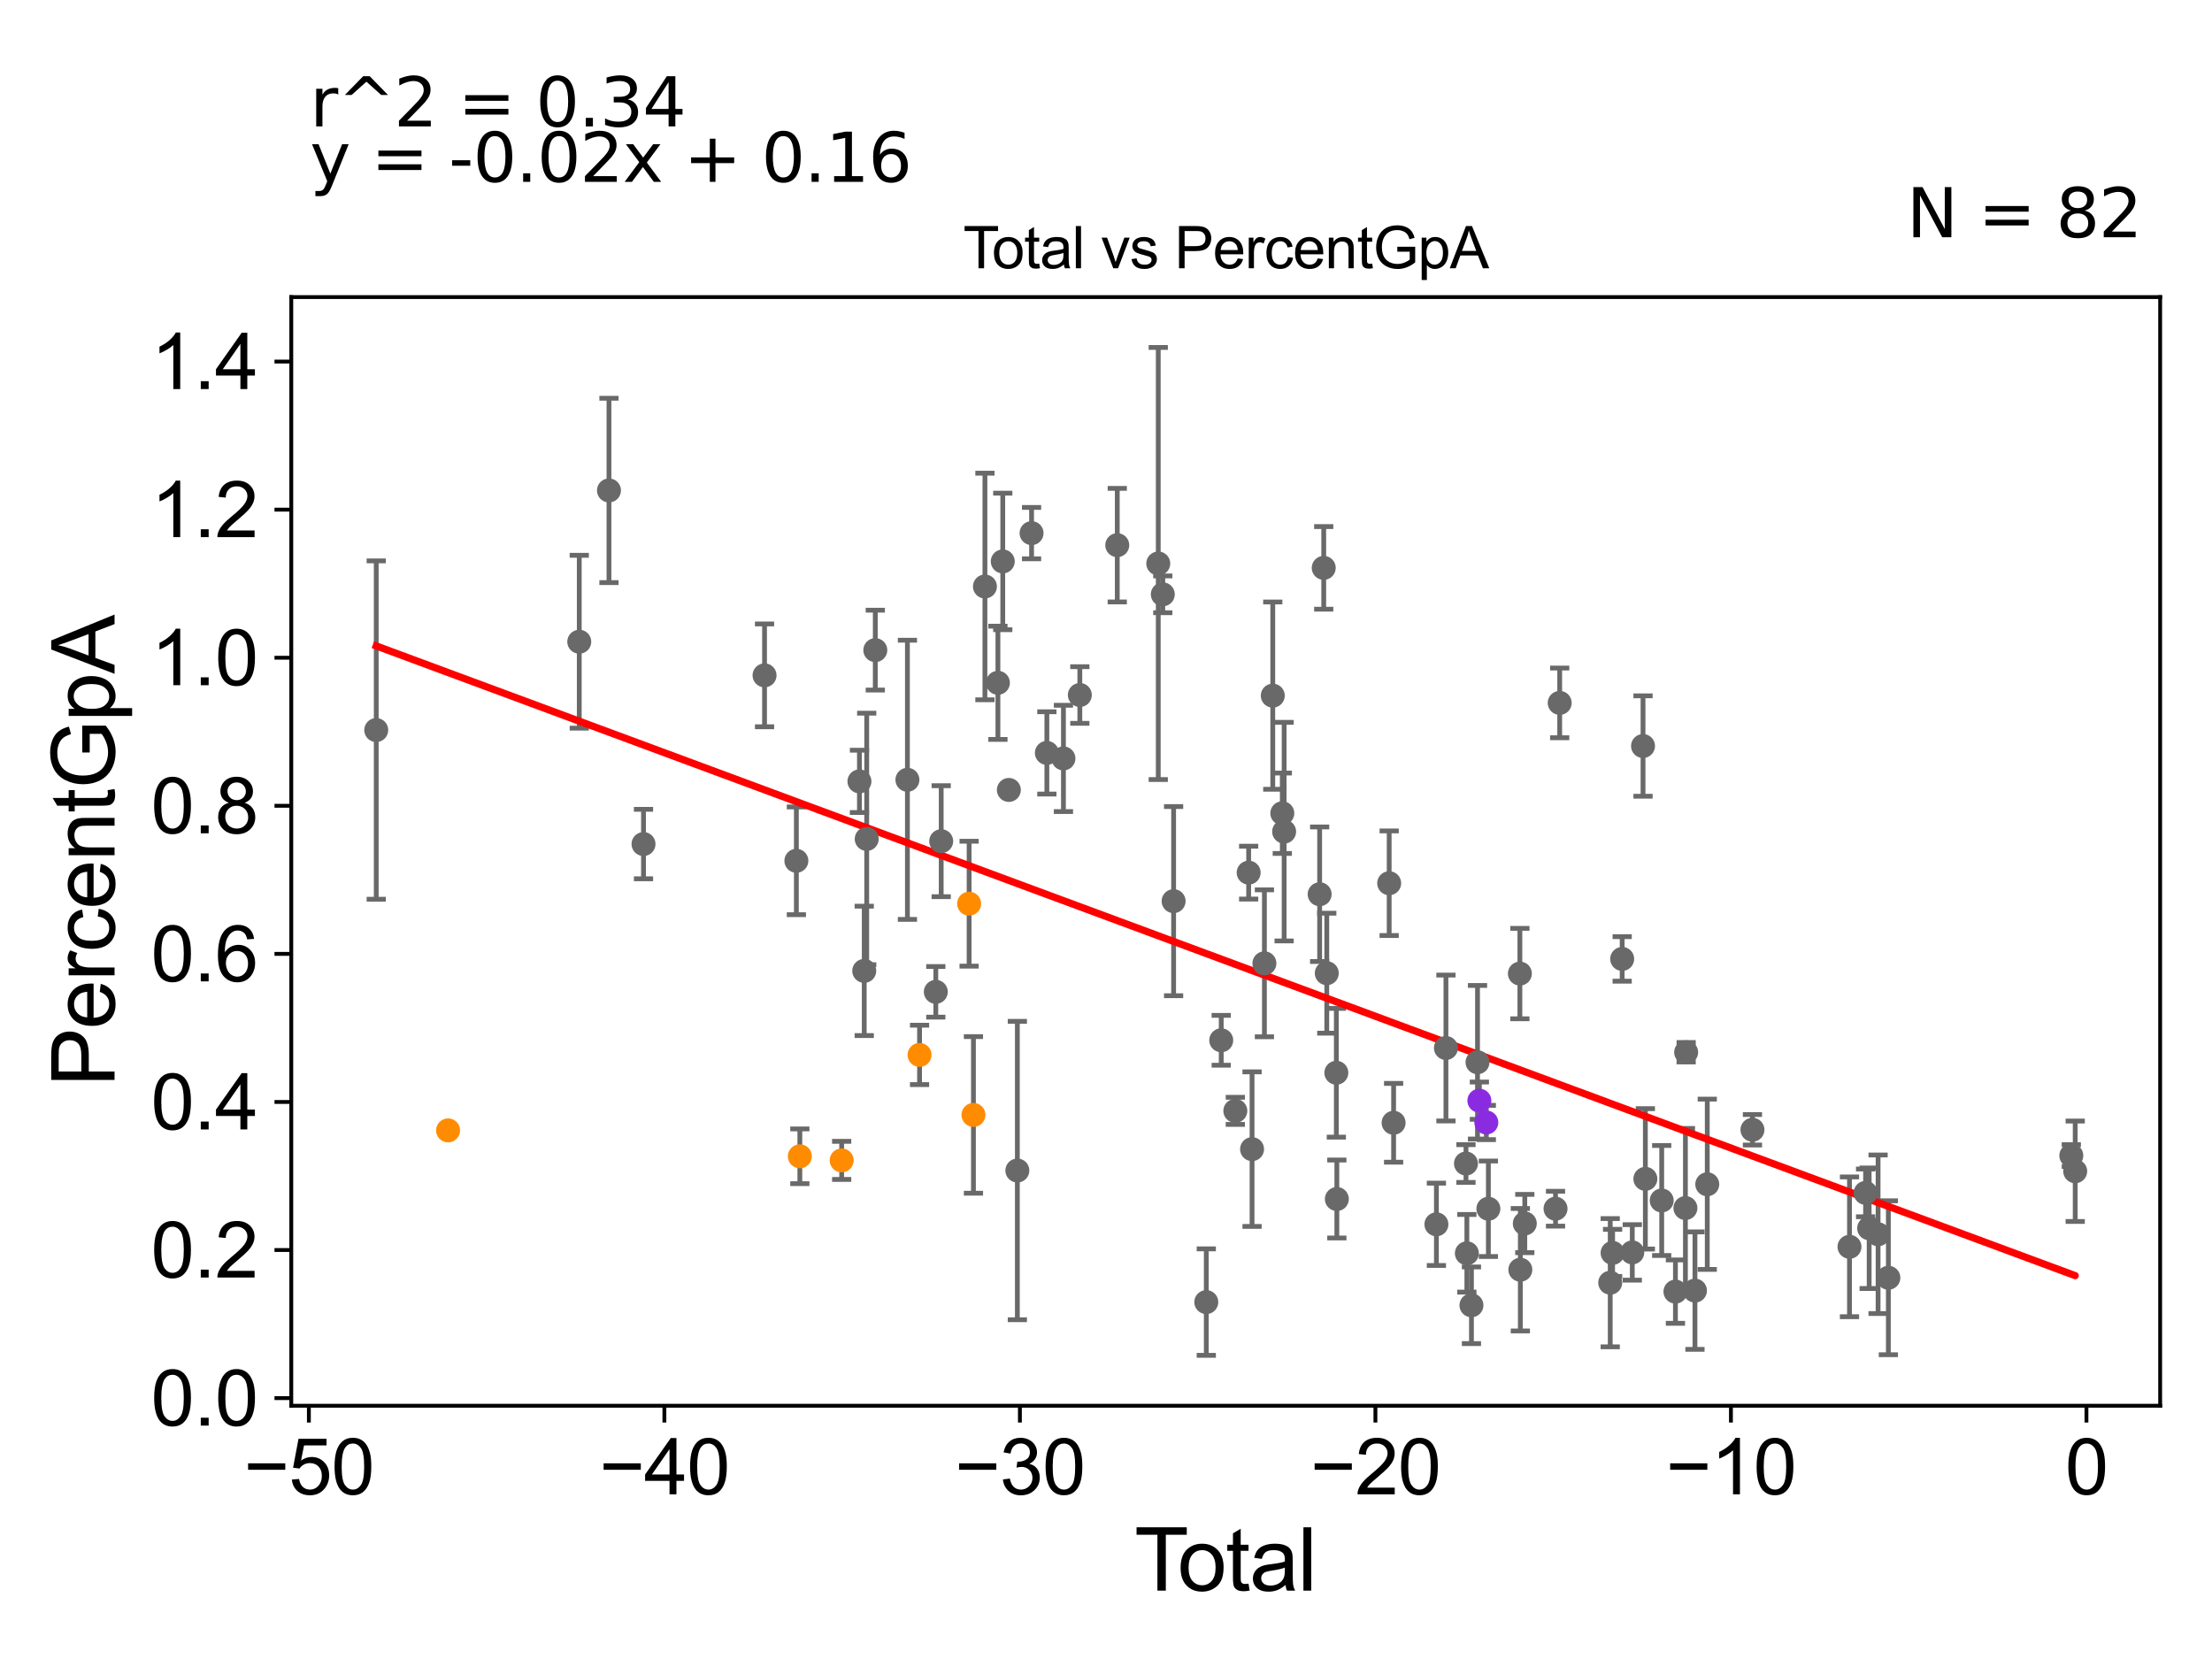 <?xml version="1.0" encoding="utf-8" standalone="no"?>
<!DOCTYPE svg PUBLIC "-//W3C//DTD SVG 1.1//EN"
  "http://www.w3.org/Graphics/SVG/1.1/DTD/svg11.dtd">
<svg xmlns:xlink="http://www.w3.org/1999/xlink" width="460.8pt" height="345.6pt" viewBox="0 0 460.8 345.6" xmlns="http://www.w3.org/2000/svg" version="1.1">
 <defs>
  <style type="text/css">*{stroke-linejoin: round; stroke-linecap: butt}</style>
 </defs>
 <g id="figure_1">
  <g id="patch_1">
   <path d="M 0 345.6 
L 460.8 345.6 
L 460.8 0 
L 0 0 
z
" style="fill: #ffffff"/>
  </g>
  <g id="axes_1">
   <g id="patch_2">
    <path d="M 60.68 292.84 
L 450 292.84 
L 450 61.886 
L 60.68 61.886 
z
" style="fill: #ffffff"/>
   </g>
   <g id="PathCollection_1">
    <defs>
     <path id="m5a2011b115" d="M 0 1.118 
C 0.297 1.118 0.581 1 0.791 0.791 
C 1 0.581 1.118 0.297 1.118 0 
C 1.118 -0.297 1 -0.581 0.791 -0.791 
C 0.581 -1 0.297 -1.118 0 -1.118 
C -0.297 -1.118 -0.581 -1 -0.791 -0.791 
C -1 -0.581 -1.118 -0.297 -1.118 0 
C -1.118 0.297 -1 0.581 -0.791 0.791 
C -0.581 1 -0.297 1.118 0 1.118 
z
" style="stroke: #696969"/>
    </defs>
    <g clip-path="url(#p9ee822862c)">
     <use xlink:href="#m5a2011b115" x="78.376" y="152.085" style="fill: #696969; stroke: #696969"/>
     <use xlink:href="#m5a2011b115" x="317.644" y="254.879" style="fill: #696969; stroke: #696969"/>
     <use xlink:href="#m5a2011b115" x="316.714" y="264.505" style="fill: #696969; stroke: #696969"/>
     <use xlink:href="#m5a2011b115" x="316.62" y="202.812" style="fill: #696969; stroke: #696969"/>
     <use xlink:href="#m5a2011b115" x="310.056" y="251.805" style="fill: #696969; stroke: #696969"/>
     <use xlink:href="#m5a2011b115" x="307.793" y="221.283" style="fill: #696969; stroke: #696969"/>
     <use xlink:href="#m5a2011b115" x="306.529" y="271.913" style="fill: #696969; stroke: #696969"/>
     <use xlink:href="#m5a2011b115" x="305.574" y="261.082" style="fill: #696969; stroke: #696969"/>
     <use xlink:href="#m5a2011b115" x="324.045" y="251.792" style="fill: #696969; stroke: #696969"/>
     <use xlink:href="#m5a2011b115" x="305.39" y="242.386" style="fill: #696969; stroke: #696969"/>
     <use xlink:href="#m5a2011b115" x="299.229" y="255.048" style="fill: #696969; stroke: #696969"/>
     <use xlink:href="#m5a2011b115" x="290.314" y="233.898" style="fill: #696969; stroke: #696969"/>
     <use xlink:href="#m5a2011b115" x="289.391" y="183.99" style="fill: #696969; stroke: #696969"/>
     <use xlink:href="#m5a2011b115" x="278.49" y="249.776" style="fill: #696969; stroke: #696969"/>
     <use xlink:href="#m5a2011b115" x="278.384" y="223.476" style="fill: #696969; stroke: #696969"/>
     <use xlink:href="#m5a2011b115" x="276.392" y="202.733" style="fill: #696969; stroke: #696969"/>
     <use xlink:href="#m5a2011b115" x="275.757" y="118.299" style="fill: #696969; stroke: #696969"/>
     <use xlink:href="#m5a2011b115" x="301.215" y="218.319" style="fill: #696969; stroke: #696969"/>
     <use xlink:href="#m5a2011b115" x="274.906" y="186.284" style="fill: #696969; stroke: #696969"/>
     <use xlink:href="#m5a2011b115" x="324.914" y="146.427" style="fill: #696969; stroke: #696969"/>
     <use xlink:href="#m5a2011b115" x="335.934" y="261.005" style="fill: #696969; stroke: #696969"/>
     <use xlink:href="#m5a2011b115" x="393.381" y="266.18" style="fill: #696969; stroke: #696969"/>
     <use xlink:href="#m5a2011b115" x="391.239" y="257.123" style="fill: #696969; stroke: #696969"/>
     <use xlink:href="#m5a2011b115" x="389.379" y="255.866" style="fill: #696969; stroke: #696969"/>
     <use xlink:href="#m5a2011b115" x="388.636" y="248.501" style="fill: #696969; stroke: #696969"/>
     <use xlink:href="#m5a2011b115" x="385.282" y="259.733" style="fill: #696969; stroke: #696969"/>
     <use xlink:href="#m5a2011b115" x="365.066" y="235.352" style="fill: #696969; stroke: #696969"/>
     <use xlink:href="#m5a2011b115" x="355.653" y="246.707" style="fill: #696969; stroke: #696969"/>
     <use xlink:href="#m5a2011b115" x="335.439" y="267.211" style="fill: #696969; stroke: #696969"/>
     <use xlink:href="#m5a2011b115" x="353.091" y="268.858" style="fill: #696969; stroke: #696969"/>
     <use xlink:href="#m5a2011b115" x="351.103" y="251.658" style="fill: #696969; stroke: #696969"/>
     <use xlink:href="#m5a2011b115" x="349.025" y="269.068" style="fill: #696969; stroke: #696969"/>
     <use xlink:href="#m5a2011b115" x="346.163" y="250.083" style="fill: #696969; stroke: #696969"/>
     <use xlink:href="#m5a2011b115" x="342.759" y="245.576" style="fill: #696969; stroke: #696969"/>
     <use xlink:href="#m5a2011b115" x="342.272" y="155.411" style="fill: #696969; stroke: #696969"/>
     <use xlink:href="#m5a2011b115" x="340.034" y="260.899" style="fill: #696969; stroke: #696969"/>
     <use xlink:href="#m5a2011b115" x="337.928" y="199.761" style="fill: #696969; stroke: #696969"/>
     <use xlink:href="#m5a2011b115" x="351.254" y="219.205" style="fill: #696969; stroke: #696969"/>
     <use xlink:href="#m5a2011b115" x="431.493" y="240.734" style="fill: #696969; stroke: #696969"/>
     <use xlink:href="#m5a2011b115" x="267.507" y="173.24" style="fill: #696969; stroke: #696969"/>
     <use xlink:href="#m5a2011b115" x="265.141" y="144.913" style="fill: #696969; stroke: #696969"/>
     <use xlink:href="#m5a2011b115" x="267.127" y="169.411" style="fill: #696969; stroke: #696969"/>
     <use xlink:href="#m5a2011b115" x="205.18" y="122.176" style="fill: #696969; stroke: #696969"/>
     <use xlink:href="#m5a2011b115" x="196.07" y="175.236" style="fill: #696969; stroke: #696969"/>
     <use xlink:href="#m5a2011b115" x="194.946" y="206.62" style="fill: #696969; stroke: #696969"/>
     <use xlink:href="#m5a2011b115" x="189.032" y="162.447" style="fill: #696969; stroke: #696969"/>
     <use xlink:href="#m5a2011b115" x="182.341" y="135.434" style="fill: #696969; stroke: #696969"/>
     <use xlink:href="#m5a2011b115" x="208.894" y="116.955" style="fill: #696969; stroke: #696969"/>
     <use xlink:href="#m5a2011b115" x="180.553" y="174.767" style="fill: #696969; stroke: #696969"/>
     <use xlink:href="#m5a2011b115" x="179.037" y="162.774" style="fill: #696969; stroke: #696969"/>
     <use xlink:href="#m5a2011b115" x="165.899" y="179.32" style="fill: #696969; stroke: #696969"/>
     <use xlink:href="#m5a2011b115" x="159.269" y="140.688" style="fill: #696969; stroke: #696969"/>
     <use xlink:href="#m5a2011b115" x="134.054" y="175.83" style="fill: #696969; stroke: #696969"/>
     <use xlink:href="#m5a2011b115" x="126.859" y="102.168" style="fill: #696969; stroke: #696969"/>
     <use xlink:href="#m5a2011b115" x="120.671" y="133.684" style="fill: #696969; stroke: #696969"/>
     <use xlink:href="#m5a2011b115" x="180.036" y="202.253" style="fill: #696969; stroke: #696969"/>
     <use xlink:href="#m5a2011b115" x="210.163" y="164.558" style="fill: #696969; stroke: #696969"/>
     <use xlink:href="#m5a2011b115" x="207.885" y="142.24" style="fill: #696969; stroke: #696969"/>
     <use xlink:href="#m5a2011b115" x="214.894" y="111.061" style="fill: #696969; stroke: #696969"/>
     <use xlink:href="#m5a2011b115" x="263.401" y="200.678" style="fill: #696969; stroke: #696969"/>
     <use xlink:href="#m5a2011b115" x="260.827" y="239.387" style="fill: #696969; stroke: #696969"/>
     <use xlink:href="#m5a2011b115" x="260.118" y="181.787" style="fill: #696969; stroke: #696969"/>
     <use xlink:href="#m5a2011b115" x="257.341" y="231.41" style="fill: #696969; stroke: #696969"/>
     <use xlink:href="#m5a2011b115" x="254.403" y="216.711" style="fill: #696969; stroke: #696969"/>
     <use xlink:href="#m5a2011b115" x="251.292" y="271.252" style="fill: #696969; stroke: #696969"/>
     <use xlink:href="#m5a2011b115" x="244.485" y="187.725" style="fill: #696969; stroke: #696969"/>
     <use xlink:href="#m5a2011b115" x="211.934" y="243.843" style="fill: #696969; stroke: #696969"/>
     <use xlink:href="#m5a2011b115" x="241.287" y="117.389" style="fill: #696969; stroke: #696969"/>
     <use xlink:href="#m5a2011b115" x="242.232" y="123.809" style="fill: #696969; stroke: #696969"/>
     <use xlink:href="#m5a2011b115" x="224.949" y="144.781" style="fill: #696969; stroke: #696969"/>
     <use xlink:href="#m5a2011b115" x="221.534" y="157.99" style="fill: #696969; stroke: #696969"/>
     <use xlink:href="#m5a2011b115" x="218.08" y="156.844" style="fill: #696969; stroke: #696969"/>
     <use xlink:href="#m5a2011b115" x="232.747" y="113.565" style="fill: #696969; stroke: #696969"/>
     <use xlink:href="#m5a2011b115" x="432.304" y="243.993" style="fill: #696969; stroke: #696969"/>
    </g>
   </g>
   <g id="PathCollection_2">
    <defs>
     <path id="ma453e6b121" d="M 0 1.118 
C 0.297 1.118 0.581 1 0.791 0.791 
C 1 0.581 1.118 0.297 1.118 0 
C 1.118 -0.297 1 -0.581 0.791 -0.791 
C 0.581 -1 0.297 -1.118 0 -1.118 
C -0.297 -1.118 -0.581 -1 -0.791 -0.791 
C -1 -0.581 -1.118 -0.297 -1.118 0 
C -1.118 0.297 -1 0.581 -0.791 0.791 
C -0.581 1 -0.297 1.118 0 1.118 
z
" style="stroke: #ff8c00"/>
    </defs>
    <g clip-path="url(#p9ee822862c)">
     <use xlink:href="#ma453e6b121" x="191.56" y="219.755" style="fill: #ff8c00; stroke: #ff8c00"/>
     <use xlink:href="#ma453e6b121" x="175.335" y="241.73" style="fill: #ff8c00; stroke: #ff8c00"/>
     <use xlink:href="#ma453e6b121" x="166.622" y="240.879" style="fill: #ff8c00; stroke: #ff8c00"/>
     <use xlink:href="#ma453e6b121" x="201.884" y="188.254" style="fill: #ff8c00; stroke: #ff8c00"/>
     <use xlink:href="#ma453e6b121" x="202.786" y="232.255" style="fill: #ff8c00; stroke: #ff8c00"/>
     <use xlink:href="#ma453e6b121" x="93.343" y="235.482" style="fill: #ff8c00; stroke: #ff8c00"/>
    </g>
   </g>
   <g id="PathCollection_3">
    <defs>
     <path id="m3d242e3a60" d="M 0 1.118 
C 0.297 1.118 0.581 1 0.791 0.791 
C 1 0.581 1.118 0.297 1.118 0 
C 1.118 -0.297 1 -0.581 0.791 -0.791 
C 0.581 -1 0.297 -1.118 0 -1.118 
C -0.297 -1.118 -0.581 -1 -0.791 -0.791 
C -1 -0.581 -1.118 -0.297 -1.118 0 
C -1.118 0.297 -1 0.581 -0.791 0.791 
C -0.581 1 -0.297 1.118 0 1.118 
z
" style="stroke: #8a2be2"/>
    </defs>
    <g clip-path="url(#p9ee822862c)">
     <use xlink:href="#m3d242e3a60" x="308.181" y="229.289" style="fill: #8a2be2; stroke: #8a2be2"/>
     <use xlink:href="#m3d242e3a60" x="309.63" y="233.834" style="fill: #8a2be2; stroke: #8a2be2"/>
    </g>
   </g>
   <g id="matplotlib.axis_1">
    <g id="xtick_1">
     <g id="line2d_1">
      <defs>
       <path id="m4d09c805c8" d="M 0 0 
L 0 3.5 
" style="stroke: #000000; stroke-width: 0.8"/>
      </defs>
      <g>
       <use xlink:href="#m4d09c805c8" x="64.343" y="292.84" style="stroke: #000000; stroke-width: 0.8"/>
      </g>
     </g>
     <g id="text_1">
      <!-- −50 -->
      <g transform="translate(50.773 311.293)scale(0.16 -0.16)">
       <defs>
        <path id="ArialMT-2212" d="M 3381 1997 
L 356 1997 
L 356 2522 
L 3381 2522 
L 3381 1997 
z
" transform="scale(0.016)"/>
        <path id="ArialMT-35" d="M 266 1200 
L 856 1250 
Q 922 819 1161 601 
Q 1400 384 1738 384 
Q 2144 384 2425 690 
Q 2706 997 2706 1503 
Q 2706 1984 2436 2262 
Q 2166 2541 1728 2541 
Q 1456 2541 1237 2417 
Q 1019 2294 894 2097 
L 366 2166 
L 809 4519 
L 3088 4519 
L 3088 3981 
L 1259 3981 
L 1013 2750 
Q 1425 3038 1878 3038 
Q 2478 3038 2890 2622 
Q 3303 2206 3303 1553 
Q 3303 931 2941 478 
Q 2500 -78 1738 -78 
Q 1113 -78 717 272 
Q 322 622 266 1200 
z
" transform="scale(0.016)"/>
        <path id="ArialMT-30" d="M 266 2259 
Q 266 3072 433 3567 
Q 600 4063 929 4331 
Q 1259 4600 1759 4600 
Q 2128 4600 2406 4451 
Q 2684 4303 2865 4023 
Q 3047 3744 3150 3342 
Q 3253 2941 3253 2259 
Q 3253 1453 3087 958 
Q 2922 463 2592 192 
Q 2263 -78 1759 -78 
Q 1097 -78 719 397 
Q 266 969 266 2259 
z
M 844 2259 
Q 844 1131 1108 757 
Q 1372 384 1759 384 
Q 2147 384 2411 759 
Q 2675 1134 2675 2259 
Q 2675 3391 2411 3762 
Q 2147 4134 1753 4134 
Q 1366 4134 1134 3806 
Q 844 3388 844 2259 
z
" transform="scale(0.016)"/>
       </defs>
       <use xlink:href="#ArialMT-2212"/>
       <use xlink:href="#ArialMT-35" x="58.398"/>
       <use xlink:href="#ArialMT-30" x="114.014"/>
      </g>
     </g>
    </g>
    <g id="xtick_2">
     <g id="line2d_2">
      <g>
       <use xlink:href="#m4d09c805c8" x="138.404" y="292.84" style="stroke: #000000; stroke-width: 0.8"/>
      </g>
     </g>
     <g id="text_2">
      <!-- −40 -->
      <g transform="translate(124.834 311.293)scale(0.16 -0.16)">
       <defs>
        <path id="ArialMT-34" d="M 2069 0 
L 2069 1097 
L 81 1097 
L 81 1613 
L 2172 4581 
L 2631 4581 
L 2631 1613 
L 3250 1613 
L 3250 1097 
L 2631 1097 
L 2631 0 
L 2069 0 
z
M 2069 1613 
L 2069 3678 
L 634 1613 
L 2069 1613 
z
" transform="scale(0.016)"/>
       </defs>
       <use xlink:href="#ArialMT-2212"/>
       <use xlink:href="#ArialMT-34" x="58.398"/>
       <use xlink:href="#ArialMT-30" x="114.014"/>
      </g>
     </g>
    </g>
    <g id="xtick_3">
     <g id="line2d_3">
      <g>
       <use xlink:href="#m4d09c805c8" x="212.464" y="292.84" style="stroke: #000000; stroke-width: 0.8"/>
      </g>
     </g>
     <g id="text_3">
      <!-- −30 -->
      <g transform="translate(198.894 311.293)scale(0.16 -0.16)">
       <defs>
        <path id="ArialMT-33" d="M 269 1209 
L 831 1284 
Q 928 806 1161 595 
Q 1394 384 1728 384 
Q 2125 384 2398 659 
Q 2672 934 2672 1341 
Q 2672 1728 2419 1979 
Q 2166 2231 1775 2231 
Q 1616 2231 1378 2169 
L 1441 2663 
Q 1497 2656 1531 2656 
Q 1891 2656 2178 2843 
Q 2466 3031 2466 3422 
Q 2466 3731 2256 3934 
Q 2047 4138 1716 4138 
Q 1388 4138 1169 3931 
Q 950 3725 888 3313 
L 325 3413 
Q 428 3978 793 4289 
Q 1159 4600 1703 4600 
Q 2078 4600 2393 4439 
Q 2709 4278 2876 4000 
Q 3044 3722 3044 3409 
Q 3044 3113 2884 2869 
Q 2725 2625 2413 2481 
Q 2819 2388 3044 2092 
Q 3269 1797 3269 1353 
Q 3269 753 2831 336 
Q 2394 -81 1725 -81 
Q 1122 -81 723 278 
Q 325 638 269 1209 
z
" transform="scale(0.016)"/>
       </defs>
       <use xlink:href="#ArialMT-2212"/>
       <use xlink:href="#ArialMT-33" x="58.398"/>
       <use xlink:href="#ArialMT-30" x="114.014"/>
      </g>
     </g>
    </g>
    <g id="xtick_4">
     <g id="line2d_4">
      <g>
       <use xlink:href="#m4d09c805c8" x="286.524" y="292.84" style="stroke: #000000; stroke-width: 0.8"/>
      </g>
     </g>
     <g id="text_4">
      <!-- −20 -->
      <g transform="translate(272.954 311.293)scale(0.16 -0.16)">
       <defs>
        <path id="ArialMT-32" d="M 3222 541 
L 3222 0 
L 194 0 
Q 188 203 259 391 
Q 375 700 629 1000 
Q 884 1300 1366 1694 
Q 2113 2306 2375 2664 
Q 2638 3022 2638 3341 
Q 2638 3675 2398 3904 
Q 2159 4134 1775 4134 
Q 1369 4134 1125 3890 
Q 881 3647 878 3216 
L 300 3275 
Q 359 3922 746 4261 
Q 1134 4600 1788 4600 
Q 2447 4600 2831 4234 
Q 3216 3869 3216 3328 
Q 3216 3053 3103 2787 
Q 2991 2522 2730 2228 
Q 2469 1934 1863 1422 
Q 1356 997 1212 845 
Q 1069 694 975 541 
L 3222 541 
z
" transform="scale(0.016)"/>
       </defs>
       <use xlink:href="#ArialMT-2212"/>
       <use xlink:href="#ArialMT-32" x="58.398"/>
       <use xlink:href="#ArialMT-30" x="114.014"/>
      </g>
     </g>
    </g>
    <g id="xtick_5">
     <g id="line2d_5">
      <g>
       <use xlink:href="#m4d09c805c8" x="360.584" y="292.84" style="stroke: #000000; stroke-width: 0.8"/>
      </g>
     </g>
     <g id="text_5">
      <!-- −10 -->
      <g transform="translate(347.014 311.293)scale(0.16 -0.16)">
       <defs>
        <path id="ArialMT-31" d="M 2384 0 
L 1822 0 
L 1822 3584 
Q 1619 3391 1289 3197 
Q 959 3003 697 2906 
L 697 3450 
Q 1169 3672 1522 3987 
Q 1875 4303 2022 4600 
L 2384 4600 
L 2384 0 
z
" transform="scale(0.016)"/>
       </defs>
       <use xlink:href="#ArialMT-2212"/>
       <use xlink:href="#ArialMT-31" x="58.398"/>
       <use xlink:href="#ArialMT-30" x="114.014"/>
      </g>
     </g>
    </g>
    <g id="xtick_6">
     <g id="line2d_6">
      <g>
       <use xlink:href="#m4d09c805c8" x="434.644" y="292.84" style="stroke: #000000; stroke-width: 0.8"/>
      </g>
     </g>
     <g id="text_6">
      <!-- 0 -->
      <g transform="translate(430.195 311.293)scale(0.16 -0.16)">
       <use xlink:href="#ArialMT-30"/>
      </g>
     </g>
    </g>
    <g id="text_7">
     <!-- Total -->
     <g transform="translate(236.335 331.357)scale(0.18 -0.18)">
      <defs>
       <path id="ArialMT-54" d="M 1659 0 
L 1659 4041 
L 150 4041 
L 150 4581 
L 3781 4581 
L 3781 4041 
L 2266 4041 
L 2266 0 
L 1659 0 
z
" transform="scale(0.016)"/>
       <path id="ArialMT-6f" d="M 213 1659 
Q 213 2581 725 3025 
Q 1153 3394 1769 3394 
Q 2453 3394 2887 2945 
Q 3322 2497 3322 1706 
Q 3322 1066 3130 698 
Q 2938 331 2570 128 
Q 2203 -75 1769 -75 
Q 1072 -75 642 372 
Q 213 819 213 1659 
z
M 791 1659 
Q 791 1022 1069 705 
Q 1347 388 1769 388 
Q 2188 388 2466 706 
Q 2744 1025 2744 1678 
Q 2744 2294 2464 2611 
Q 2184 2928 1769 2928 
Q 1347 2928 1069 2612 
Q 791 2297 791 1659 
z
" transform="scale(0.016)"/>
       <path id="ArialMT-74" d="M 1650 503 
L 1731 6 
Q 1494 -44 1306 -44 
Q 1000 -44 831 53 
Q 663 150 594 308 
Q 525 466 525 972 
L 525 2881 
L 113 2881 
L 113 3319 
L 525 3319 
L 525 4141 
L 1084 4478 
L 1084 3319 
L 1650 3319 
L 1650 2881 
L 1084 2881 
L 1084 941 
Q 1084 700 1114 631 
Q 1144 563 1211 522 
Q 1278 481 1403 481 
Q 1497 481 1650 503 
z
" transform="scale(0.016)"/>
       <path id="ArialMT-61" d="M 2588 409 
Q 2275 144 1986 34 
Q 1697 -75 1366 -75 
Q 819 -75 525 192 
Q 231 459 231 875 
Q 231 1119 342 1320 
Q 453 1522 633 1644 
Q 813 1766 1038 1828 
Q 1203 1872 1538 1913 
Q 2219 1994 2541 2106 
Q 2544 2222 2544 2253 
Q 2544 2597 2384 2738 
Q 2169 2928 1744 2928 
Q 1347 2928 1158 2789 
Q 969 2650 878 2297 
L 328 2372 
Q 403 2725 575 2942 
Q 747 3159 1072 3276 
Q 1397 3394 1825 3394 
Q 2250 3394 2515 3294 
Q 2781 3194 2906 3042 
Q 3031 2891 3081 2659 
Q 3109 2516 3109 2141 
L 3109 1391 
Q 3109 606 3145 398 
Q 3181 191 3288 0 
L 2700 0 
Q 2613 175 2588 409 
z
M 2541 1666 
Q 2234 1541 1622 1453 
Q 1275 1403 1131 1340 
Q 988 1278 909 1158 
Q 831 1038 831 891 
Q 831 666 1001 516 
Q 1172 366 1500 366 
Q 1825 366 2078 508 
Q 2331 650 2450 897 
Q 2541 1088 2541 1459 
L 2541 1666 
z
" transform="scale(0.016)"/>
       <path id="ArialMT-6c" d="M 409 0 
L 409 4581 
L 972 4581 
L 972 0 
L 409 0 
z
" transform="scale(0.016)"/>
      </defs>
      <use xlink:href="#ArialMT-54"/>
      <use xlink:href="#ArialMT-6f" x="49.959"/>
      <use xlink:href="#ArialMT-74" x="105.574"/>
      <use xlink:href="#ArialMT-61" x="133.357"/>
      <use xlink:href="#ArialMT-6c" x="188.973"/>
     </g>
    </g>
   </g>
   <g id="matplotlib.axis_2">
    <g id="ytick_1">
     <g id="line2d_7">
      <defs>
       <path id="m66467186d5" d="M 0 0 
L -3.5 0 
" style="stroke: #000000; stroke-width: 0.8"/>
      </defs>
      <g>
       <use xlink:href="#m66467186d5" x="60.68" y="291.251" style="stroke: #000000; stroke-width: 0.8"/>
      </g>
     </g>
     <g id="text_8">
      <!-- 0.0 -->
      <g transform="translate(31.44 296.977)scale(0.16 -0.16)">
       <defs>
        <path id="ArialMT-2e" d="M 581 0 
L 581 641 
L 1222 641 
L 1222 0 
L 581 0 
z
" transform="scale(0.016)"/>
       </defs>
       <use xlink:href="#ArialMT-30"/>
       <use xlink:href="#ArialMT-2e" x="55.615"/>
       <use xlink:href="#ArialMT-30" x="83.398"/>
      </g>
     </g>
    </g>
    <g id="ytick_2">
     <g id="line2d_8">
      <g>
       <use xlink:href="#m66467186d5" x="60.68" y="260.404" style="stroke: #000000; stroke-width: 0.8"/>
      </g>
     </g>
     <g id="text_9">
      <!-- 0.2 -->
      <g transform="translate(31.44 266.13)scale(0.16 -0.16)">
       <use xlink:href="#ArialMT-30"/>
       <use xlink:href="#ArialMT-2e" x="55.615"/>
       <use xlink:href="#ArialMT-32" x="83.398"/>
      </g>
     </g>
    </g>
    <g id="ytick_3">
     <g id="line2d_9">
      <g>
       <use xlink:href="#m66467186d5" x="60.68" y="229.557" style="stroke: #000000; stroke-width: 0.8"/>
      </g>
     </g>
     <g id="text_10">
      <!-- 0.4 -->
      <g transform="translate(31.44 235.283)scale(0.16 -0.16)">
       <use xlink:href="#ArialMT-30"/>
       <use xlink:href="#ArialMT-2e" x="55.615"/>
       <use xlink:href="#ArialMT-34" x="83.398"/>
      </g>
     </g>
    </g>
    <g id="ytick_4">
     <g id="line2d_10">
      <g>
       <use xlink:href="#m66467186d5" x="60.68" y="198.71" style="stroke: #000000; stroke-width: 0.8"/>
      </g>
     </g>
     <g id="text_11">
      <!-- 0.6 -->
      <g transform="translate(31.44 204.436)scale(0.16 -0.16)">
       <defs>
        <path id="ArialMT-36" d="M 3184 3459 
L 2625 3416 
Q 2550 3747 2413 3897 
Q 2184 4138 1850 4138 
Q 1581 4138 1378 3988 
Q 1113 3794 959 3422 
Q 806 3050 800 2363 
Q 1003 2672 1297 2822 
Q 1591 2972 1913 2972 
Q 2475 2972 2870 2558 
Q 3266 2144 3266 1488 
Q 3266 1056 3080 686 
Q 2894 316 2569 119 
Q 2244 -78 1831 -78 
Q 1128 -78 684 439 
Q 241 956 241 2144 
Q 241 3472 731 4075 
Q 1159 4600 1884 4600 
Q 2425 4600 2770 4297 
Q 3116 3994 3184 3459 
z
M 888 1484 
Q 888 1194 1011 928 
Q 1134 663 1356 523 
Q 1578 384 1822 384 
Q 2178 384 2434 671 
Q 2691 959 2691 1453 
Q 2691 1928 2437 2201 
Q 2184 2475 1800 2475 
Q 1419 2475 1153 2201 
Q 888 1928 888 1484 
z
" transform="scale(0.016)"/>
       </defs>
       <use xlink:href="#ArialMT-30"/>
       <use xlink:href="#ArialMT-2e" x="55.615"/>
       <use xlink:href="#ArialMT-36" x="83.398"/>
      </g>
     </g>
    </g>
    <g id="ytick_5">
     <g id="line2d_11">
      <g>
       <use xlink:href="#m66467186d5" x="60.68" y="167.863" style="stroke: #000000; stroke-width: 0.8"/>
      </g>
     </g>
     <g id="text_12">
      <!-- 0.8 -->
      <g transform="translate(31.44 173.589)scale(0.16 -0.16)">
       <defs>
        <path id="ArialMT-38" d="M 1131 2484 
Q 781 2613 612 2850 
Q 444 3088 444 3419 
Q 444 3919 803 4259 
Q 1163 4600 1759 4600 
Q 2359 4600 2725 4251 
Q 3091 3903 3091 3403 
Q 3091 3084 2923 2848 
Q 2756 2613 2416 2484 
Q 2838 2347 3058 2040 
Q 3278 1734 3278 1309 
Q 3278 722 2862 322 
Q 2447 -78 1769 -78 
Q 1091 -78 675 323 
Q 259 725 259 1325 
Q 259 1772 486 2073 
Q 713 2375 1131 2484 
z
M 1019 3438 
Q 1019 3113 1228 2906 
Q 1438 2700 1772 2700 
Q 2097 2700 2305 2904 
Q 2513 3109 2513 3406 
Q 2513 3716 2298 3927 
Q 2084 4138 1766 4138 
Q 1444 4138 1231 3931 
Q 1019 3725 1019 3438 
z
M 838 1322 
Q 838 1081 952 856 
Q 1066 631 1291 507 
Q 1516 384 1775 384 
Q 2178 384 2440 643 
Q 2703 903 2703 1303 
Q 2703 1709 2433 1975 
Q 2163 2241 1756 2241 
Q 1359 2241 1098 1978 
Q 838 1716 838 1322 
z
" transform="scale(0.016)"/>
       </defs>
       <use xlink:href="#ArialMT-30"/>
       <use xlink:href="#ArialMT-2e" x="55.615"/>
       <use xlink:href="#ArialMT-38" x="83.398"/>
      </g>
     </g>
    </g>
    <g id="ytick_6">
     <g id="line2d_12">
      <g>
       <use xlink:href="#m66467186d5" x="60.68" y="137.016" style="stroke: #000000; stroke-width: 0.8"/>
      </g>
     </g>
     <g id="text_13">
      <!-- 1.0 -->
      <g transform="translate(31.44 142.742)scale(0.16 -0.16)">
       <use xlink:href="#ArialMT-31"/>
       <use xlink:href="#ArialMT-2e" x="55.615"/>
       <use xlink:href="#ArialMT-30" x="83.398"/>
      </g>
     </g>
    </g>
    <g id="ytick_7">
     <g id="line2d_13">
      <g>
       <use xlink:href="#m66467186d5" x="60.68" y="106.169" style="stroke: #000000; stroke-width: 0.8"/>
      </g>
     </g>
     <g id="text_14">
      <!-- 1.2 -->
      <g transform="translate(31.44 111.895)scale(0.16 -0.16)">
       <use xlink:href="#ArialMT-31"/>
       <use xlink:href="#ArialMT-2e" x="55.615"/>
       <use xlink:href="#ArialMT-32" x="83.398"/>
      </g>
     </g>
    </g>
    <g id="ytick_8">
     <g id="line2d_14">
      <g>
       <use xlink:href="#m66467186d5" x="60.68" y="75.322" style="stroke: #000000; stroke-width: 0.8"/>
      </g>
     </g>
     <g id="text_15">
      <!-- 1.4 -->
      <g transform="translate(31.44 81.048)scale(0.16 -0.16)">
       <use xlink:href="#ArialMT-31"/>
       <use xlink:href="#ArialMT-2e" x="55.615"/>
       <use xlink:href="#ArialMT-34" x="83.398"/>
      </g>
     </g>
    </g>
    <g id="text_16">
     <!-- PercentGpA -->
     <g transform="translate(23.863 226.386)rotate(-90)scale(0.18 -0.18)">
      <defs>
       <path id="ArialMT-50" d="M 494 0 
L 494 4581 
L 2222 4581 
Q 2678 4581 2919 4538 
Q 3256 4481 3484 4323 
Q 3713 4166 3852 3881 
Q 3991 3597 3991 3256 
Q 3991 2672 3619 2267 
Q 3247 1863 2275 1863 
L 1100 1863 
L 1100 0 
L 494 0 
z
M 1100 2403 
L 2284 2403 
Q 2872 2403 3119 2622 
Q 3366 2841 3366 3238 
Q 3366 3525 3220 3729 
Q 3075 3934 2838 4000 
Q 2684 4041 2272 4041 
L 1100 4041 
L 1100 2403 
z
" transform="scale(0.016)"/>
       <path id="ArialMT-65" d="M 2694 1069 
L 3275 997 
Q 3138 488 2766 206 
Q 2394 -75 1816 -75 
Q 1088 -75 661 373 
Q 234 822 234 1631 
Q 234 2469 665 2931 
Q 1097 3394 1784 3394 
Q 2450 3394 2872 2941 
Q 3294 2488 3294 1666 
Q 3294 1616 3291 1516 
L 816 1516 
Q 847 969 1125 678 
Q 1403 388 1819 388 
Q 2128 388 2347 550 
Q 2566 713 2694 1069 
z
M 847 1978 
L 2700 1978 
Q 2663 2397 2488 2606 
Q 2219 2931 1791 2931 
Q 1403 2931 1139 2672 
Q 875 2413 847 1978 
z
" transform="scale(0.016)"/>
       <path id="ArialMT-72" d="M 416 0 
L 416 3319 
L 922 3319 
L 922 2816 
Q 1116 3169 1280 3281 
Q 1444 3394 1641 3394 
Q 1925 3394 2219 3213 
L 2025 2691 
Q 1819 2813 1613 2813 
Q 1428 2813 1281 2702 
Q 1134 2591 1072 2394 
Q 978 2094 978 1738 
L 978 0 
L 416 0 
z
" transform="scale(0.016)"/>
       <path id="ArialMT-63" d="M 2588 1216 
L 3141 1144 
Q 3050 572 2676 248 
Q 2303 -75 1759 -75 
Q 1078 -75 664 370 
Q 250 816 250 1647 
Q 250 2184 428 2587 
Q 606 2991 970 3192 
Q 1334 3394 1763 3394 
Q 2303 3394 2647 3120 
Q 2991 2847 3088 2344 
L 2541 2259 
Q 2463 2594 2264 2762 
Q 2066 2931 1784 2931 
Q 1359 2931 1093 2626 
Q 828 2322 828 1663 
Q 828 994 1084 691 
Q 1341 388 1753 388 
Q 2084 388 2306 591 
Q 2528 794 2588 1216 
z
" transform="scale(0.016)"/>
       <path id="ArialMT-6e" d="M 422 0 
L 422 3319 
L 928 3319 
L 928 2847 
Q 1294 3394 1984 3394 
Q 2284 3394 2536 3286 
Q 2788 3178 2913 3003 
Q 3038 2828 3088 2588 
Q 3119 2431 3119 2041 
L 3119 0 
L 2556 0 
L 2556 2019 
Q 2556 2363 2490 2533 
Q 2425 2703 2258 2804 
Q 2091 2906 1866 2906 
Q 1506 2906 1245 2678 
Q 984 2450 984 1813 
L 984 0 
L 422 0 
z
" transform="scale(0.016)"/>
       <path id="ArialMT-47" d="M 2638 1797 
L 2638 2334 
L 4578 2338 
L 4578 638 
Q 4131 281 3656 101 
Q 3181 -78 2681 -78 
Q 2006 -78 1454 211 
Q 903 500 622 1047 
Q 341 1594 341 2269 
Q 341 2938 620 3517 
Q 900 4097 1425 4378 
Q 1950 4659 2634 4659 
Q 3131 4659 3532 4498 
Q 3934 4338 4162 4050 
Q 4391 3763 4509 3300 
L 3963 3150 
Q 3859 3500 3706 3700 
Q 3553 3900 3268 4020 
Q 2984 4141 2638 4141 
Q 2222 4141 1919 4014 
Q 1616 3888 1430 3681 
Q 1244 3475 1141 3228 
Q 966 2803 966 2306 
Q 966 1694 1177 1281 
Q 1388 869 1791 669 
Q 2194 469 2647 469 
Q 3041 469 3416 620 
Q 3791 772 3984 944 
L 3984 1797 
L 2638 1797 
z
" transform="scale(0.016)"/>
       <path id="ArialMT-70" d="M 422 -1272 
L 422 3319 
L 934 3319 
L 934 2888 
Q 1116 3141 1344 3267 
Q 1572 3394 1897 3394 
Q 2322 3394 2647 3175 
Q 2972 2956 3137 2557 
Q 3303 2159 3303 1684 
Q 3303 1175 3120 767 
Q 2938 359 2589 142 
Q 2241 -75 1856 -75 
Q 1575 -75 1351 44 
Q 1128 163 984 344 
L 984 -1272 
L 422 -1272 
z
M 931 1641 
Q 931 1000 1190 694 
Q 1450 388 1819 388 
Q 2194 388 2461 705 
Q 2728 1022 2728 1688 
Q 2728 2322 2467 2637 
Q 2206 2953 1844 2953 
Q 1484 2953 1207 2617 
Q 931 2281 931 1641 
z
" transform="scale(0.016)"/>
       <path id="ArialMT-41" d="M -9 0 
L 1750 4581 
L 2403 4581 
L 4278 0 
L 3588 0 
L 3053 1388 
L 1138 1388 
L 634 0 
L -9 0 
z
M 1313 1881 
L 2866 1881 
L 2388 3150 
Q 2169 3728 2063 4100 
Q 1975 3659 1816 3225 
L 1313 1881 
z
" transform="scale(0.016)"/>
      </defs>
      <use xlink:href="#ArialMT-50"/>
      <use xlink:href="#ArialMT-65" x="66.699"/>
      <use xlink:href="#ArialMT-72" x="122.314"/>
      <use xlink:href="#ArialMT-63" x="155.615"/>
      <use xlink:href="#ArialMT-65" x="205.615"/>
      <use xlink:href="#ArialMT-6e" x="261.23"/>
      <use xlink:href="#ArialMT-74" x="316.846"/>
      <use xlink:href="#ArialMT-47" x="344.629"/>
      <use xlink:href="#ArialMT-70" x="422.412"/>
      <use xlink:href="#ArialMT-41" x="478.027"/>
     </g>
    </g>
   </g>
   <g id="LineCollection_1">
    <path d="M 78.376 187.328 
L 78.376 116.843 
" clip-path="url(#p9ee822862c)" style="fill: none; stroke: #696969"/>
    <path d="M 317.644 260.949 
L 317.644 248.81 
" clip-path="url(#p9ee822862c)" style="fill: none; stroke: #696969"/>
    <path d="M 316.714 277.26 
L 316.714 251.75 
" clip-path="url(#p9ee822862c)" style="fill: none; stroke: #696969"/>
    <path d="M 316.62 212.229 
L 316.62 193.395 
" clip-path="url(#p9ee822862c)" style="fill: none; stroke: #696969"/>
    <path d="M 310.056 261.754 
L 310.056 241.856 
" clip-path="url(#p9ee822862c)" style="fill: none; stroke: #696969"/>
    <path d="M 307.793 237.279 
L 307.793 205.287 
" clip-path="url(#p9ee822862c)" style="fill: none; stroke: #696969"/>
    <path d="M 306.529 279.898 
L 306.529 263.928 
" clip-path="url(#p9ee822862c)" style="fill: none; stroke: #696969"/>
    <path d="M 305.574 269.167 
L 305.574 252.997 
" clip-path="url(#p9ee822862c)" style="fill: none; stroke: #696969"/>
    <path d="M 324.045 255.422 
L 324.045 248.162 
" clip-path="url(#p9ee822862c)" style="fill: none; stroke: #696969"/>
    <path d="M 305.39 246.321 
L 305.39 238.45 
" clip-path="url(#p9ee822862c)" style="fill: none; stroke: #696969"/>
    <path d="M 299.229 263.622 
L 299.229 246.474 
" clip-path="url(#p9ee822862c)" style="fill: none; stroke: #696969"/>
    <path d="M 290.314 242.104 
L 290.314 225.693 
" clip-path="url(#p9ee822862c)" style="fill: none; stroke: #696969"/>
    <path d="M 289.391 194.887 
L 289.391 173.094 
" clip-path="url(#p9ee822862c)" style="fill: none; stroke: #696969"/>
    <path d="M 278.49 257.895 
L 278.49 241.657 
" clip-path="url(#p9ee822862c)" style="fill: none; stroke: #696969"/>
    <path d="M 278.384 236.887 
L 278.384 210.065 
" clip-path="url(#p9ee822862c)" style="fill: none; stroke: #696969"/>
    <path d="M 276.392 215.229 
L 276.392 190.238 
" clip-path="url(#p9ee822862c)" style="fill: none; stroke: #696969"/>
    <path d="M 275.757 126.904 
L 275.757 109.694 
" clip-path="url(#p9ee822862c)" style="fill: none; stroke: #696969"/>
    <path d="M 301.215 233.514 
L 301.215 203.124 
" clip-path="url(#p9ee822862c)" style="fill: none; stroke: #696969"/>
    <path d="M 274.906 200.3 
L 274.906 172.269 
" clip-path="url(#p9ee822862c)" style="fill: none; stroke: #696969"/>
    <path d="M 324.914 153.685 
L 324.914 139.169 
" clip-path="url(#p9ee822862c)" style="fill: none; stroke: #696969"/>
    <path d="M 335.934 265.914 
L 335.934 256.095 
" clip-path="url(#p9ee822862c)" style="fill: none; stroke: #696969"/>
    <path d="M 393.381 282.212 
L 393.381 250.148 
" clip-path="url(#p9ee822862c)" style="fill: none; stroke: #696969"/>
    <path d="M 391.239 273.639 
L 391.239 240.607 
" clip-path="url(#p9ee822862c)" style="fill: none; stroke: #696969"/>
    <path d="M 389.379 268.421 
L 389.379 243.311 
" clip-path="url(#p9ee822862c)" style="fill: none; stroke: #696969"/>
    <path d="M 388.636 253.473 
L 388.636 243.529 
" clip-path="url(#p9ee822862c)" style="fill: none; stroke: #696969"/>
    <path d="M 385.282 274.292 
L 385.282 245.173 
" clip-path="url(#p9ee822862c)" style="fill: none; stroke: #696969"/>
    <path d="M 365.066 238.531 
L 365.066 232.173 
" clip-path="url(#p9ee822862c)" style="fill: none; stroke: #696969"/>
    <path d="M 355.653 264.444 
L 355.653 228.969 
" clip-path="url(#p9ee822862c)" style="fill: none; stroke: #696969"/>
    <path d="M 335.439 280.568 
L 335.439 253.854 
" clip-path="url(#p9ee822862c)" style="fill: none; stroke: #696969"/>
    <path d="M 353.091 281.093 
L 353.091 256.623 
" clip-path="url(#p9ee822862c)" style="fill: none; stroke: #696969"/>
    <path d="M 351.103 268.235 
L 351.103 235.081 
" clip-path="url(#p9ee822862c)" style="fill: none; stroke: #696969"/>
    <path d="M 349.025 275.667 
L 349.025 262.468 
" clip-path="url(#p9ee822862c)" style="fill: none; stroke: #696969"/>
    <path d="M 346.163 261.54 
L 346.163 238.625 
" clip-path="url(#p9ee822862c)" style="fill: none; stroke: #696969"/>
    <path d="M 342.759 260.2 
L 342.759 230.953 
" clip-path="url(#p9ee822862c)" style="fill: none; stroke: #696969"/>
    <path d="M 342.272 165.868 
L 342.272 144.955 
" clip-path="url(#p9ee822862c)" style="fill: none; stroke: #696969"/>
    <path d="M 340.034 266.678 
L 340.034 255.119 
" clip-path="url(#p9ee822862c)" style="fill: none; stroke: #696969"/>
    <path d="M 337.928 204.4 
L 337.928 195.121 
" clip-path="url(#p9ee822862c)" style="fill: none; stroke: #696969"/>
    <path d="M 351.254 221.231 
L 351.254 217.18 
" clip-path="url(#p9ee822862c)" style="fill: none; stroke: #696969"/>
    <path d="M 431.493 243.009 
L 431.493 238.459 
" clip-path="url(#p9ee822862c)" style="fill: none; stroke: #696969"/>
    <path d="M 267.507 196.01 
L 267.507 150.471 
" clip-path="url(#p9ee822862c)" style="fill: none; stroke: #696969"/>
    <path d="M 265.141 164.419 
L 265.141 125.407 
" clip-path="url(#p9ee822862c)" style="fill: none; stroke: #696969"/>
    <path d="M 267.127 177.785 
L 267.127 161.038 
" clip-path="url(#p9ee822862c)" style="fill: none; stroke: #696969"/>
    <path d="M 205.18 145.78 
L 205.18 98.572 
" clip-path="url(#p9ee822862c)" style="fill: none; stroke: #696969"/>
    <path d="M 196.07 186.797 
L 196.07 163.675 
" clip-path="url(#p9ee822862c)" style="fill: none; stroke: #696969"/>
    <path d="M 194.946 211.891 
L 194.946 201.349 
" clip-path="url(#p9ee822862c)" style="fill: none; stroke: #696969"/>
    <path d="M 189.032 191.525 
L 189.032 133.369 
" clip-path="url(#p9ee822862c)" style="fill: none; stroke: #696969"/>
    <path d="M 182.341 143.753 
L 182.341 127.115 
" clip-path="url(#p9ee822862c)" style="fill: none; stroke: #696969"/>
    <path d="M 208.894 131.177 
L 208.894 102.732 
" clip-path="url(#p9ee822862c)" style="fill: none; stroke: #696969"/>
    <path d="M 180.553 200.963 
L 180.553 148.571 
" clip-path="url(#p9ee822862c)" style="fill: none; stroke: #696969"/>
    <path d="M 179.037 169.261 
L 179.037 156.288 
" clip-path="url(#p9ee822862c)" style="fill: none; stroke: #696969"/>
    <path d="M 165.899 190.54 
L 165.899 168.101 
" clip-path="url(#p9ee822862c)" style="fill: none; stroke: #696969"/>
    <path d="M 159.269 151.4 
L 159.269 129.975 
" clip-path="url(#p9ee822862c)" style="fill: none; stroke: #696969"/>
    <path d="M 134.054 183.065 
L 134.054 168.594 
" clip-path="url(#p9ee822862c)" style="fill: none; stroke: #696969"/>
    <path d="M 126.859 121.37 
L 126.859 82.966 
" clip-path="url(#p9ee822862c)" style="fill: none; stroke: #696969"/>
    <path d="M 120.671 151.69 
L 120.671 115.678 
" clip-path="url(#p9ee822862c)" style="fill: none; stroke: #696969"/>
    <path d="M 180.036 215.73 
L 180.036 188.776 
" clip-path="url(#p9ee822862c)" style="fill: none; stroke: #696969"/>
    <path d="M 210.163 165.095 
L 210.163 164.022 
" clip-path="url(#p9ee822862c)" style="fill: none; stroke: #696969"/>
    <path d="M 207.885 154.04 
L 207.885 130.441 
" clip-path="url(#p9ee822862c)" style="fill: none; stroke: #696969"/>
    <path d="M 214.894 116.413 
L 214.894 105.71 
" clip-path="url(#p9ee822862c)" style="fill: none; stroke: #696969"/>
    <path d="M 263.401 215.983 
L 263.401 185.373 
" clip-path="url(#p9ee822862c)" style="fill: none; stroke: #696969"/>
    <path d="M 260.827 255.488 
L 260.827 223.285 
" clip-path="url(#p9ee822862c)" style="fill: none; stroke: #696969"/>
    <path d="M 260.118 187.292 
L 260.118 176.282 
" clip-path="url(#p9ee822862c)" style="fill: none; stroke: #696969"/>
    <path d="M 257.341 234.234 
L 257.341 228.586 
" clip-path="url(#p9ee822862c)" style="fill: none; stroke: #696969"/>
    <path d="M 254.403 221.899 
L 254.403 211.522 
" clip-path="url(#p9ee822862c)" style="fill: none; stroke: #696969"/>
    <path d="M 251.292 282.342 
L 251.292 260.163 
" clip-path="url(#p9ee822862c)" style="fill: none; stroke: #696969"/>
    <path d="M 244.485 207.429 
L 244.485 168.022 
" clip-path="url(#p9ee822862c)" style="fill: none; stroke: #696969"/>
    <path d="M 211.934 274.926 
L 211.934 212.76 
" clip-path="url(#p9ee822862c)" style="fill: none; stroke: #696969"/>
    <path d="M 241.287 162.395 
L 241.287 72.384 
" clip-path="url(#p9ee822862c)" style="fill: none; stroke: #696969"/>
    <path d="M 242.232 127.642 
L 242.232 119.977 
" clip-path="url(#p9ee822862c)" style="fill: none; stroke: #696969"/>
    <path d="M 224.949 150.678 
L 224.949 138.885 
" clip-path="url(#p9ee822862c)" style="fill: none; stroke: #696969"/>
    <path d="M 221.534 169.061 
L 221.534 146.92 
" clip-path="url(#p9ee822862c)" style="fill: none; stroke: #696969"/>
    <path d="M 218.08 165.418 
L 218.08 148.27 
" clip-path="url(#p9ee822862c)" style="fill: none; stroke: #696969"/>
    <path d="M 232.747 125.394 
L 232.747 101.736 
" clip-path="url(#p9ee822862c)" style="fill: none; stroke: #696969"/>
    <path d="M 432.304 254.451 
L 432.304 233.534 
" clip-path="url(#p9ee822862c)" style="fill: none; stroke: #696969"/>
   </g>
   <g id="line2d_15">
    <defs>
     <path id="md0075176db" d="M 2 0 
L -2 -0 
" style="stroke: #696969"/>
    </defs>
    <g clip-path="url(#p9ee822862c)">
     <use xlink:href="#md0075176db" x="78.376" y="187.328" style="fill: #696969; stroke: #696969"/>
     <use xlink:href="#md0075176db" x="317.644" y="260.949" style="fill: #696969; stroke: #696969"/>
     <use xlink:href="#md0075176db" x="316.714" y="277.26" style="fill: #696969; stroke: #696969"/>
     <use xlink:href="#md0075176db" x="316.62" y="212.229" style="fill: #696969; stroke: #696969"/>
     <use xlink:href="#md0075176db" x="310.056" y="261.754" style="fill: #696969; stroke: #696969"/>
     <use xlink:href="#md0075176db" x="307.793" y="237.279" style="fill: #696969; stroke: #696969"/>
     <use xlink:href="#md0075176db" x="306.529" y="279.898" style="fill: #696969; stroke: #696969"/>
     <use xlink:href="#md0075176db" x="305.574" y="269.167" style="fill: #696969; stroke: #696969"/>
     <use xlink:href="#md0075176db" x="324.045" y="255.422" style="fill: #696969; stroke: #696969"/>
     <use xlink:href="#md0075176db" x="305.39" y="246.321" style="fill: #696969; stroke: #696969"/>
     <use xlink:href="#md0075176db" x="299.229" y="263.622" style="fill: #696969; stroke: #696969"/>
     <use xlink:href="#md0075176db" x="290.314" y="242.104" style="fill: #696969; stroke: #696969"/>
     <use xlink:href="#md0075176db" x="289.391" y="194.887" style="fill: #696969; stroke: #696969"/>
     <use xlink:href="#md0075176db" x="278.49" y="257.895" style="fill: #696969; stroke: #696969"/>
     <use xlink:href="#md0075176db" x="278.384" y="236.887" style="fill: #696969; stroke: #696969"/>
     <use xlink:href="#md0075176db" x="276.392" y="215.229" style="fill: #696969; stroke: #696969"/>
     <use xlink:href="#md0075176db" x="275.757" y="126.904" style="fill: #696969; stroke: #696969"/>
     <use xlink:href="#md0075176db" x="301.215" y="233.514" style="fill: #696969; stroke: #696969"/>
     <use xlink:href="#md0075176db" x="274.906" y="200.3" style="fill: #696969; stroke: #696969"/>
     <use xlink:href="#md0075176db" x="324.914" y="153.685" style="fill: #696969; stroke: #696969"/>
     <use xlink:href="#md0075176db" x="335.934" y="265.914" style="fill: #696969; stroke: #696969"/>
     <use xlink:href="#md0075176db" x="393.381" y="282.212" style="fill: #696969; stroke: #696969"/>
     <use xlink:href="#md0075176db" x="391.239" y="273.639" style="fill: #696969; stroke: #696969"/>
     <use xlink:href="#md0075176db" x="389.379" y="268.421" style="fill: #696969; stroke: #696969"/>
     <use xlink:href="#md0075176db" x="388.636" y="253.473" style="fill: #696969; stroke: #696969"/>
     <use xlink:href="#md0075176db" x="385.282" y="274.292" style="fill: #696969; stroke: #696969"/>
     <use xlink:href="#md0075176db" x="365.066" y="238.531" style="fill: #696969; stroke: #696969"/>
     <use xlink:href="#md0075176db" x="355.653" y="264.444" style="fill: #696969; stroke: #696969"/>
     <use xlink:href="#md0075176db" x="335.439" y="280.568" style="fill: #696969; stroke: #696969"/>
     <use xlink:href="#md0075176db" x="353.091" y="281.093" style="fill: #696969; stroke: #696969"/>
     <use xlink:href="#md0075176db" x="351.103" y="268.235" style="fill: #696969; stroke: #696969"/>
     <use xlink:href="#md0075176db" x="349.025" y="275.667" style="fill: #696969; stroke: #696969"/>
     <use xlink:href="#md0075176db" x="346.163" y="261.54" style="fill: #696969; stroke: #696969"/>
     <use xlink:href="#md0075176db" x="342.759" y="260.2" style="fill: #696969; stroke: #696969"/>
     <use xlink:href="#md0075176db" x="342.272" y="165.868" style="fill: #696969; stroke: #696969"/>
     <use xlink:href="#md0075176db" x="340.034" y="266.678" style="fill: #696969; stroke: #696969"/>
     <use xlink:href="#md0075176db" x="337.928" y="204.4" style="fill: #696969; stroke: #696969"/>
     <use xlink:href="#md0075176db" x="351.254" y="221.231" style="fill: #696969; stroke: #696969"/>
     <use xlink:href="#md0075176db" x="431.493" y="243.009" style="fill: #696969; stroke: #696969"/>
     <use xlink:href="#md0075176db" x="267.507" y="196.01" style="fill: #696969; stroke: #696969"/>
     <use xlink:href="#md0075176db" x="265.141" y="164.419" style="fill: #696969; stroke: #696969"/>
     <use xlink:href="#md0075176db" x="267.127" y="177.785" style="fill: #696969; stroke: #696969"/>
     <use xlink:href="#md0075176db" x="205.18" y="145.78" style="fill: #696969; stroke: #696969"/>
     <use xlink:href="#md0075176db" x="196.07" y="186.797" style="fill: #696969; stroke: #696969"/>
     <use xlink:href="#md0075176db" x="194.946" y="211.891" style="fill: #696969; stroke: #696969"/>
     <use xlink:href="#md0075176db" x="189.032" y="191.525" style="fill: #696969; stroke: #696969"/>
     <use xlink:href="#md0075176db" x="182.341" y="143.753" style="fill: #696969; stroke: #696969"/>
     <use xlink:href="#md0075176db" x="208.894" y="131.177" style="fill: #696969; stroke: #696969"/>
     <use xlink:href="#md0075176db" x="180.553" y="200.963" style="fill: #696969; stroke: #696969"/>
     <use xlink:href="#md0075176db" x="179.037" y="169.261" style="fill: #696969; stroke: #696969"/>
     <use xlink:href="#md0075176db" x="165.899" y="190.54" style="fill: #696969; stroke: #696969"/>
     <use xlink:href="#md0075176db" x="159.269" y="151.4" style="fill: #696969; stroke: #696969"/>
     <use xlink:href="#md0075176db" x="134.054" y="183.065" style="fill: #696969; stroke: #696969"/>
     <use xlink:href="#md0075176db" x="126.859" y="121.37" style="fill: #696969; stroke: #696969"/>
     <use xlink:href="#md0075176db" x="120.671" y="151.69" style="fill: #696969; stroke: #696969"/>
     <use xlink:href="#md0075176db" x="180.036" y="215.73" style="fill: #696969; stroke: #696969"/>
     <use xlink:href="#md0075176db" x="210.163" y="165.095" style="fill: #696969; stroke: #696969"/>
     <use xlink:href="#md0075176db" x="207.885" y="154.04" style="fill: #696969; stroke: #696969"/>
     <use xlink:href="#md0075176db" x="214.894" y="116.413" style="fill: #696969; stroke: #696969"/>
     <use xlink:href="#md0075176db" x="263.401" y="215.983" style="fill: #696969; stroke: #696969"/>
     <use xlink:href="#md0075176db" x="260.827" y="255.488" style="fill: #696969; stroke: #696969"/>
     <use xlink:href="#md0075176db" x="260.118" y="187.292" style="fill: #696969; stroke: #696969"/>
     <use xlink:href="#md0075176db" x="257.341" y="234.234" style="fill: #696969; stroke: #696969"/>
     <use xlink:href="#md0075176db" x="254.403" y="221.899" style="fill: #696969; stroke: #696969"/>
     <use xlink:href="#md0075176db" x="251.292" y="282.342" style="fill: #696969; stroke: #696969"/>
     <use xlink:href="#md0075176db" x="244.485" y="207.429" style="fill: #696969; stroke: #696969"/>
     <use xlink:href="#md0075176db" x="211.934" y="274.926" style="fill: #696969; stroke: #696969"/>
     <use xlink:href="#md0075176db" x="241.287" y="162.395" style="fill: #696969; stroke: #696969"/>
     <use xlink:href="#md0075176db" x="242.232" y="127.642" style="fill: #696969; stroke: #696969"/>
     <use xlink:href="#md0075176db" x="224.949" y="150.678" style="fill: #696969; stroke: #696969"/>
     <use xlink:href="#md0075176db" x="221.534" y="169.061" style="fill: #696969; stroke: #696969"/>
     <use xlink:href="#md0075176db" x="218.08" y="165.418" style="fill: #696969; stroke: #696969"/>
     <use xlink:href="#md0075176db" x="232.747" y="125.394" style="fill: #696969; stroke: #696969"/>
     <use xlink:href="#md0075176db" x="432.304" y="254.451" style="fill: #696969; stroke: #696969"/>
    </g>
   </g>
   <g id="line2d_16">
    <g clip-path="url(#p9ee822862c)">
     <use xlink:href="#md0075176db" x="78.376" y="116.843" style="fill: #696969; stroke: #696969"/>
     <use xlink:href="#md0075176db" x="317.644" y="248.81" style="fill: #696969; stroke: #696969"/>
     <use xlink:href="#md0075176db" x="316.714" y="251.75" style="fill: #696969; stroke: #696969"/>
     <use xlink:href="#md0075176db" x="316.62" y="193.395" style="fill: #696969; stroke: #696969"/>
     <use xlink:href="#md0075176db" x="310.056" y="241.856" style="fill: #696969; stroke: #696969"/>
     <use xlink:href="#md0075176db" x="307.793" y="205.287" style="fill: #696969; stroke: #696969"/>
     <use xlink:href="#md0075176db" x="306.529" y="263.928" style="fill: #696969; stroke: #696969"/>
     <use xlink:href="#md0075176db" x="305.574" y="252.997" style="fill: #696969; stroke: #696969"/>
     <use xlink:href="#md0075176db" x="324.045" y="248.162" style="fill: #696969; stroke: #696969"/>
     <use xlink:href="#md0075176db" x="305.39" y="238.45" style="fill: #696969; stroke: #696969"/>
     <use xlink:href="#md0075176db" x="299.229" y="246.474" style="fill: #696969; stroke: #696969"/>
     <use xlink:href="#md0075176db" x="290.314" y="225.693" style="fill: #696969; stroke: #696969"/>
     <use xlink:href="#md0075176db" x="289.391" y="173.094" style="fill: #696969; stroke: #696969"/>
     <use xlink:href="#md0075176db" x="278.49" y="241.657" style="fill: #696969; stroke: #696969"/>
     <use xlink:href="#md0075176db" x="278.384" y="210.065" style="fill: #696969; stroke: #696969"/>
     <use xlink:href="#md0075176db" x="276.392" y="190.238" style="fill: #696969; stroke: #696969"/>
     <use xlink:href="#md0075176db" x="275.757" y="109.694" style="fill: #696969; stroke: #696969"/>
     <use xlink:href="#md0075176db" x="301.215" y="203.124" style="fill: #696969; stroke: #696969"/>
     <use xlink:href="#md0075176db" x="274.906" y="172.269" style="fill: #696969; stroke: #696969"/>
     <use xlink:href="#md0075176db" x="324.914" y="139.169" style="fill: #696969; stroke: #696969"/>
     <use xlink:href="#md0075176db" x="335.934" y="256.095" style="fill: #696969; stroke: #696969"/>
     <use xlink:href="#md0075176db" x="393.381" y="250.148" style="fill: #696969; stroke: #696969"/>
     <use xlink:href="#md0075176db" x="391.239" y="240.607" style="fill: #696969; stroke: #696969"/>
     <use xlink:href="#md0075176db" x="389.379" y="243.311" style="fill: #696969; stroke: #696969"/>
     <use xlink:href="#md0075176db" x="388.636" y="243.529" style="fill: #696969; stroke: #696969"/>
     <use xlink:href="#md0075176db" x="385.282" y="245.173" style="fill: #696969; stroke: #696969"/>
     <use xlink:href="#md0075176db" x="365.066" y="232.173" style="fill: #696969; stroke: #696969"/>
     <use xlink:href="#md0075176db" x="355.653" y="228.969" style="fill: #696969; stroke: #696969"/>
     <use xlink:href="#md0075176db" x="335.439" y="253.854" style="fill: #696969; stroke: #696969"/>
     <use xlink:href="#md0075176db" x="353.091" y="256.623" style="fill: #696969; stroke: #696969"/>
     <use xlink:href="#md0075176db" x="351.103" y="235.081" style="fill: #696969; stroke: #696969"/>
     <use xlink:href="#md0075176db" x="349.025" y="262.468" style="fill: #696969; stroke: #696969"/>
     <use xlink:href="#md0075176db" x="346.163" y="238.625" style="fill: #696969; stroke: #696969"/>
     <use xlink:href="#md0075176db" x="342.759" y="230.953" style="fill: #696969; stroke: #696969"/>
     <use xlink:href="#md0075176db" x="342.272" y="144.955" style="fill: #696969; stroke: #696969"/>
     <use xlink:href="#md0075176db" x="340.034" y="255.119" style="fill: #696969; stroke: #696969"/>
     <use xlink:href="#md0075176db" x="337.928" y="195.121" style="fill: #696969; stroke: #696969"/>
     <use xlink:href="#md0075176db" x="351.254" y="217.18" style="fill: #696969; stroke: #696969"/>
     <use xlink:href="#md0075176db" x="431.493" y="238.459" style="fill: #696969; stroke: #696969"/>
     <use xlink:href="#md0075176db" x="267.507" y="150.471" style="fill: #696969; stroke: #696969"/>
     <use xlink:href="#md0075176db" x="265.141" y="125.407" style="fill: #696969; stroke: #696969"/>
     <use xlink:href="#md0075176db" x="267.127" y="161.038" style="fill: #696969; stroke: #696969"/>
     <use xlink:href="#md0075176db" x="205.18" y="98.572" style="fill: #696969; stroke: #696969"/>
     <use xlink:href="#md0075176db" x="196.07" y="163.675" style="fill: #696969; stroke: #696969"/>
     <use xlink:href="#md0075176db" x="194.946" y="201.349" style="fill: #696969; stroke: #696969"/>
     <use xlink:href="#md0075176db" x="189.032" y="133.369" style="fill: #696969; stroke: #696969"/>
     <use xlink:href="#md0075176db" x="182.341" y="127.115" style="fill: #696969; stroke: #696969"/>
     <use xlink:href="#md0075176db" x="208.894" y="102.732" style="fill: #696969; stroke: #696969"/>
     <use xlink:href="#md0075176db" x="180.553" y="148.571" style="fill: #696969; stroke: #696969"/>
     <use xlink:href="#md0075176db" x="179.037" y="156.288" style="fill: #696969; stroke: #696969"/>
     <use xlink:href="#md0075176db" x="165.899" y="168.101" style="fill: #696969; stroke: #696969"/>
     <use xlink:href="#md0075176db" x="159.269" y="129.975" style="fill: #696969; stroke: #696969"/>
     <use xlink:href="#md0075176db" x="134.054" y="168.594" style="fill: #696969; stroke: #696969"/>
     <use xlink:href="#md0075176db" x="126.859" y="82.966" style="fill: #696969; stroke: #696969"/>
     <use xlink:href="#md0075176db" x="120.671" y="115.678" style="fill: #696969; stroke: #696969"/>
     <use xlink:href="#md0075176db" x="180.036" y="188.776" style="fill: #696969; stroke: #696969"/>
     <use xlink:href="#md0075176db" x="210.163" y="164.022" style="fill: #696969; stroke: #696969"/>
     <use xlink:href="#md0075176db" x="207.885" y="130.441" style="fill: #696969; stroke: #696969"/>
     <use xlink:href="#md0075176db" x="214.894" y="105.71" style="fill: #696969; stroke: #696969"/>
     <use xlink:href="#md0075176db" x="263.401" y="185.373" style="fill: #696969; stroke: #696969"/>
     <use xlink:href="#md0075176db" x="260.827" y="223.285" style="fill: #696969; stroke: #696969"/>
     <use xlink:href="#md0075176db" x="260.118" y="176.282" style="fill: #696969; stroke: #696969"/>
     <use xlink:href="#md0075176db" x="257.341" y="228.586" style="fill: #696969; stroke: #696969"/>
     <use xlink:href="#md0075176db" x="254.403" y="211.522" style="fill: #696969; stroke: #696969"/>
     <use xlink:href="#md0075176db" x="251.292" y="260.163" style="fill: #696969; stroke: #696969"/>
     <use xlink:href="#md0075176db" x="244.485" y="168.022" style="fill: #696969; stroke: #696969"/>
     <use xlink:href="#md0075176db" x="211.934" y="212.76" style="fill: #696969; stroke: #696969"/>
     <use xlink:href="#md0075176db" x="241.287" y="72.384" style="fill: #696969; stroke: #696969"/>
     <use xlink:href="#md0075176db" x="242.232" y="119.977" style="fill: #696969; stroke: #696969"/>
     <use xlink:href="#md0075176db" x="224.949" y="138.885" style="fill: #696969; stroke: #696969"/>
     <use xlink:href="#md0075176db" x="221.534" y="146.92" style="fill: #696969; stroke: #696969"/>
     <use xlink:href="#md0075176db" x="218.08" y="148.27" style="fill: #696969; stroke: #696969"/>
     <use xlink:href="#md0075176db" x="232.747" y="101.736" style="fill: #696969; stroke: #696969"/>
     <use xlink:href="#md0075176db" x="432.304" y="233.534" style="fill: #696969; stroke: #696969"/>
    </g>
   </g>
   <g id="LineCollection_2">
    <path d="M 191.56 225.94 
L 191.56 213.569 
" clip-path="url(#p9ee822862c)" style="fill: none; stroke: #696969"/>
    <path d="M 175.335 245.7 
L 175.335 237.759 
" clip-path="url(#p9ee822862c)" style="fill: none; stroke: #696969"/>
    <path d="M 166.622 246.58 
L 166.622 235.177 
" clip-path="url(#p9ee822862c)" style="fill: none; stroke: #696969"/>
    <path d="M 201.884 201.265 
L 201.884 175.244 
" clip-path="url(#p9ee822862c)" style="fill: none; stroke: #696969"/>
    <path d="M 202.786 248.568 
L 202.786 215.942 
" clip-path="url(#p9ee822862c)" style="fill: none; stroke: #696969"/>
    <path d="M 93.343 235.92 
L 93.343 235.045 
" clip-path="url(#p9ee822862c)" style="fill: none; stroke: #696969"/>
   </g>
   <g id="line2d_17">
    <g clip-path="url(#p9ee822862c)">
     <use xlink:href="#md0075176db" x="191.56" y="225.94" style="fill: #696969; stroke: #696969"/>
     <use xlink:href="#md0075176db" x="175.335" y="245.7" style="fill: #696969; stroke: #696969"/>
     <use xlink:href="#md0075176db" x="166.622" y="246.58" style="fill: #696969; stroke: #696969"/>
     <use xlink:href="#md0075176db" x="201.884" y="201.265" style="fill: #696969; stroke: #696969"/>
     <use xlink:href="#md0075176db" x="202.786" y="248.568" style="fill: #696969; stroke: #696969"/>
     <use xlink:href="#md0075176db" x="93.343" y="235.92" style="fill: #696969; stroke: #696969"/>
    </g>
   </g>
   <g id="line2d_18">
    <g clip-path="url(#p9ee822862c)">
     <use xlink:href="#md0075176db" x="191.56" y="213.569" style="fill: #696969; stroke: #696969"/>
     <use xlink:href="#md0075176db" x="175.335" y="237.759" style="fill: #696969; stroke: #696969"/>
     <use xlink:href="#md0075176db" x="166.622" y="235.177" style="fill: #696969; stroke: #696969"/>
     <use xlink:href="#md0075176db" x="201.884" y="175.244" style="fill: #696969; stroke: #696969"/>
     <use xlink:href="#md0075176db" x="202.786" y="215.942" style="fill: #696969; stroke: #696969"/>
     <use xlink:href="#md0075176db" x="93.343" y="235.045" style="fill: #696969; stroke: #696969"/>
    </g>
   </g>
   <g id="LineCollection_3">
    <path d="M 308.181 233.173 
L 308.181 225.405 
" clip-path="url(#p9ee822862c)" style="fill: none; stroke: #696969"/>
    <path d="M 309.63 237.404 
L 309.63 230.264 
" clip-path="url(#p9ee822862c)" style="fill: none; stroke: #696969"/>
   </g>
   <g id="line2d_19">
    <g clip-path="url(#p9ee822862c)">
     <use xlink:href="#md0075176db" x="308.181" y="233.173" style="fill: #696969; stroke: #696969"/>
     <use xlink:href="#md0075176db" x="309.63" y="237.404" style="fill: #696969; stroke: #696969"/>
    </g>
   </g>
   <g id="line2d_20">
    <g clip-path="url(#p9ee822862c)">
     <use xlink:href="#md0075176db" x="308.181" y="225.405" style="fill: #696969; stroke: #696969"/>
     <use xlink:href="#md0075176db" x="309.63" y="230.264" style="fill: #696969; stroke: #696969"/>
    </g>
   </g>
   <g id="line2d_21">
    <path d="M 78.376 134.557 
L 317.644 223.241 
L 316.714 222.896 
L 316.62 222.861 
L 310.056 220.428 
L 307.793 219.59 
L 306.529 219.121 
L 305.574 218.767 
L 324.045 225.613 
L 305.39 218.699 
L 299.229 216.416 
L 290.314 213.111 
L 289.391 212.769 
L 278.49 208.728 
L 278.384 208.689 
L 276.392 207.951 
L 275.757 207.716 
L 301.215 217.151 
L 274.906 207.4 
L 324.914 225.936 
L 335.934 230.02 
L 393.381 251.313 
L 391.239 250.519 
L 389.379 249.83 
L 388.636 249.554 
L 385.282 248.311 
L 365.066 240.818 
L 355.653 237.329 
L 335.439 229.837 
L 353.091 236.379 
L 351.103 235.643 
L 349.025 234.872 
L 346.163 233.811 
L 342.759 232.55 
L 342.272 232.369 
L 340.034 231.54 
L 337.928 230.759 
L 351.254 235.698 
L 431.493 265.439 
L 267.507 204.658 
L 265.141 203.781 
L 267.127 204.517 
L 205.18 181.556 
L 196.07 178.18 
L 194.946 177.763 
L 189.032 175.571 
L 182.341 173.091 
L 208.894 182.933 
L 180.553 172.428 
L 179.037 171.867 
L 165.899 166.997 
L 159.269 164.54 
L 134.054 155.194 
L 126.859 152.527 
L 120.671 150.233 
L 180.036 172.237 
L 210.163 183.403 
L 207.885 182.559 
L 214.894 185.157 
L 263.401 203.136 
L 260.827 202.182 
L 260.118 201.919 
L 257.341 200.89 
L 254.403 199.801 
L 251.292 198.648 
L 244.485 196.125 
L 211.934 184.06 
L 241.287 194.939 
L 242.232 195.29 
L 224.949 188.884 
L 221.534 187.618 
L 218.08 186.337 
L 232.747 191.774 
L 432.304 265.739 
L 191.56 176.508 
L 175.335 170.494 
L 166.622 167.265 
L 201.884 180.335 
L 202.786 180.669 
L 93.343 140.104 
L 308.181 219.733 
L 309.63 220.271 
" clip-path="url(#p9ee822862c)" style="fill: none; stroke: #ff0000; stroke-width: 1.5; stroke-linecap: square"/>
   </g>
   <g id="line2d_22">
    <defs>
     <path id="m45b60c49ea" d="M 0 2 
C 0.53 2 1.039 1.789 1.414 1.414 
C 1.789 1.039 2 0.53 2 0 
C 2 -0.53 1.789 -1.039 1.414 -1.414 
C 1.039 -1.789 0.53 -2 0 -2 
C -0.53 -2 -1.039 -1.789 -1.414 -1.414 
C -1.789 -1.039 -2 -0.53 -2 0 
C -2 0.53 -1.789 1.039 -1.414 1.414 
C -1.039 1.789 -0.53 2 0 2 
z
" style="stroke: #696969"/>
    </defs>
    <g clip-path="url(#p9ee822862c)">
     <use xlink:href="#m45b60c49ea" x="78.376" y="152.085" style="fill: #696969; stroke: #696969"/>
     <use xlink:href="#m45b60c49ea" x="317.644" y="254.879" style="fill: #696969; stroke: #696969"/>
     <use xlink:href="#m45b60c49ea" x="316.714" y="264.505" style="fill: #696969; stroke: #696969"/>
     <use xlink:href="#m45b60c49ea" x="316.62" y="202.812" style="fill: #696969; stroke: #696969"/>
     <use xlink:href="#m45b60c49ea" x="310.056" y="251.805" style="fill: #696969; stroke: #696969"/>
     <use xlink:href="#m45b60c49ea" x="307.793" y="221.283" style="fill: #696969; stroke: #696969"/>
     <use xlink:href="#m45b60c49ea" x="306.529" y="271.913" style="fill: #696969; stroke: #696969"/>
     <use xlink:href="#m45b60c49ea" x="305.574" y="261.082" style="fill: #696969; stroke: #696969"/>
     <use xlink:href="#m45b60c49ea" x="324.045" y="251.792" style="fill: #696969; stroke: #696969"/>
     <use xlink:href="#m45b60c49ea" x="305.39" y="242.386" style="fill: #696969; stroke: #696969"/>
     <use xlink:href="#m45b60c49ea" x="299.229" y="255.048" style="fill: #696969; stroke: #696969"/>
     <use xlink:href="#m45b60c49ea" x="290.314" y="233.898" style="fill: #696969; stroke: #696969"/>
     <use xlink:href="#m45b60c49ea" x="289.391" y="183.99" style="fill: #696969; stroke: #696969"/>
     <use xlink:href="#m45b60c49ea" x="278.49" y="249.776" style="fill: #696969; stroke: #696969"/>
     <use xlink:href="#m45b60c49ea" x="278.384" y="223.476" style="fill: #696969; stroke: #696969"/>
     <use xlink:href="#m45b60c49ea" x="276.392" y="202.733" style="fill: #696969; stroke: #696969"/>
     <use xlink:href="#m45b60c49ea" x="275.757" y="118.299" style="fill: #696969; stroke: #696969"/>
     <use xlink:href="#m45b60c49ea" x="301.215" y="218.319" style="fill: #696969; stroke: #696969"/>
     <use xlink:href="#m45b60c49ea" x="274.906" y="186.284" style="fill: #696969; stroke: #696969"/>
     <use xlink:href="#m45b60c49ea" x="324.914" y="146.427" style="fill: #696969; stroke: #696969"/>
     <use xlink:href="#m45b60c49ea" x="335.934" y="261.005" style="fill: #696969; stroke: #696969"/>
     <use xlink:href="#m45b60c49ea" x="393.381" y="266.18" style="fill: #696969; stroke: #696969"/>
     <use xlink:href="#m45b60c49ea" x="391.239" y="257.123" style="fill: #696969; stroke: #696969"/>
     <use xlink:href="#m45b60c49ea" x="389.379" y="255.866" style="fill: #696969; stroke: #696969"/>
     <use xlink:href="#m45b60c49ea" x="388.636" y="248.501" style="fill: #696969; stroke: #696969"/>
     <use xlink:href="#m45b60c49ea" x="385.282" y="259.733" style="fill: #696969; stroke: #696969"/>
     <use xlink:href="#m45b60c49ea" x="365.066" y="235.352" style="fill: #696969; stroke: #696969"/>
     <use xlink:href="#m45b60c49ea" x="355.653" y="246.707" style="fill: #696969; stroke: #696969"/>
     <use xlink:href="#m45b60c49ea" x="335.439" y="267.211" style="fill: #696969; stroke: #696969"/>
     <use xlink:href="#m45b60c49ea" x="353.091" y="268.858" style="fill: #696969; stroke: #696969"/>
     <use xlink:href="#m45b60c49ea" x="351.103" y="251.658" style="fill: #696969; stroke: #696969"/>
     <use xlink:href="#m45b60c49ea" x="349.025" y="269.068" style="fill: #696969; stroke: #696969"/>
     <use xlink:href="#m45b60c49ea" x="346.163" y="250.083" style="fill: #696969; stroke: #696969"/>
     <use xlink:href="#m45b60c49ea" x="342.759" y="245.576" style="fill: #696969; stroke: #696969"/>
     <use xlink:href="#m45b60c49ea" x="342.272" y="155.411" style="fill: #696969; stroke: #696969"/>
     <use xlink:href="#m45b60c49ea" x="340.034" y="260.899" style="fill: #696969; stroke: #696969"/>
     <use xlink:href="#m45b60c49ea" x="337.928" y="199.761" style="fill: #696969; stroke: #696969"/>
     <use xlink:href="#m45b60c49ea" x="351.254" y="219.205" style="fill: #696969; stroke: #696969"/>
     <use xlink:href="#m45b60c49ea" x="431.493" y="240.734" style="fill: #696969; stroke: #696969"/>
     <use xlink:href="#m45b60c49ea" x="267.507" y="173.24" style="fill: #696969; stroke: #696969"/>
     <use xlink:href="#m45b60c49ea" x="265.141" y="144.913" style="fill: #696969; stroke: #696969"/>
     <use xlink:href="#m45b60c49ea" x="267.127" y="169.411" style="fill: #696969; stroke: #696969"/>
     <use xlink:href="#m45b60c49ea" x="205.18" y="122.176" style="fill: #696969; stroke: #696969"/>
     <use xlink:href="#m45b60c49ea" x="196.07" y="175.236" style="fill: #696969; stroke: #696969"/>
     <use xlink:href="#m45b60c49ea" x="194.946" y="206.62" style="fill: #696969; stroke: #696969"/>
     <use xlink:href="#m45b60c49ea" x="189.032" y="162.447" style="fill: #696969; stroke: #696969"/>
     <use xlink:href="#m45b60c49ea" x="182.341" y="135.434" style="fill: #696969; stroke: #696969"/>
     <use xlink:href="#m45b60c49ea" x="208.894" y="116.955" style="fill: #696969; stroke: #696969"/>
     <use xlink:href="#m45b60c49ea" x="180.553" y="174.767" style="fill: #696969; stroke: #696969"/>
     <use xlink:href="#m45b60c49ea" x="179.037" y="162.774" style="fill: #696969; stroke: #696969"/>
     <use xlink:href="#m45b60c49ea" x="165.899" y="179.32" style="fill: #696969; stroke: #696969"/>
     <use xlink:href="#m45b60c49ea" x="159.269" y="140.688" style="fill: #696969; stroke: #696969"/>
     <use xlink:href="#m45b60c49ea" x="134.054" y="175.83" style="fill: #696969; stroke: #696969"/>
     <use xlink:href="#m45b60c49ea" x="126.859" y="102.168" style="fill: #696969; stroke: #696969"/>
     <use xlink:href="#m45b60c49ea" x="120.671" y="133.684" style="fill: #696969; stroke: #696969"/>
     <use xlink:href="#m45b60c49ea" x="180.036" y="202.253" style="fill: #696969; stroke: #696969"/>
     <use xlink:href="#m45b60c49ea" x="210.163" y="164.558" style="fill: #696969; stroke: #696969"/>
     <use xlink:href="#m45b60c49ea" x="207.885" y="142.24" style="fill: #696969; stroke: #696969"/>
     <use xlink:href="#m45b60c49ea" x="214.894" y="111.061" style="fill: #696969; stroke: #696969"/>
     <use xlink:href="#m45b60c49ea" x="263.401" y="200.678" style="fill: #696969; stroke: #696969"/>
     <use xlink:href="#m45b60c49ea" x="260.827" y="239.387" style="fill: #696969; stroke: #696969"/>
     <use xlink:href="#m45b60c49ea" x="260.118" y="181.787" style="fill: #696969; stroke: #696969"/>
     <use xlink:href="#m45b60c49ea" x="257.341" y="231.41" style="fill: #696969; stroke: #696969"/>
     <use xlink:href="#m45b60c49ea" x="254.403" y="216.711" style="fill: #696969; stroke: #696969"/>
     <use xlink:href="#m45b60c49ea" x="251.292" y="271.252" style="fill: #696969; stroke: #696969"/>
     <use xlink:href="#m45b60c49ea" x="244.485" y="187.725" style="fill: #696969; stroke: #696969"/>
     <use xlink:href="#m45b60c49ea" x="211.934" y="243.843" style="fill: #696969; stroke: #696969"/>
     <use xlink:href="#m45b60c49ea" x="241.287" y="117.389" style="fill: #696969; stroke: #696969"/>
     <use xlink:href="#m45b60c49ea" x="242.232" y="123.809" style="fill: #696969; stroke: #696969"/>
     <use xlink:href="#m45b60c49ea" x="224.949" y="144.781" style="fill: #696969; stroke: #696969"/>
     <use xlink:href="#m45b60c49ea" x="221.534" y="157.99" style="fill: #696969; stroke: #696969"/>
     <use xlink:href="#m45b60c49ea" x="218.08" y="156.844" style="fill: #696969; stroke: #696969"/>
     <use xlink:href="#m45b60c49ea" x="232.747" y="113.565" style="fill: #696969; stroke: #696969"/>
     <use xlink:href="#m45b60c49ea" x="432.304" y="243.993" style="fill: #696969; stroke: #696969"/>
    </g>
   </g>
   <g id="line2d_23">
    <defs>
     <path id="m47ff107c5e" d="M 0 2 
C 0.53 2 1.039 1.789 1.414 1.414 
C 1.789 1.039 2 0.53 2 0 
C 2 -0.53 1.789 -1.039 1.414 -1.414 
C 1.039 -1.789 0.53 -2 0 -2 
C -0.53 -2 -1.039 -1.789 -1.414 -1.414 
C -1.789 -1.039 -2 -0.53 -2 0 
C -2 0.53 -1.789 1.039 -1.414 1.414 
C -1.039 1.789 -0.53 2 0 2 
z
" style="stroke: #ff8c00"/>
    </defs>
    <g clip-path="url(#p9ee822862c)">
     <use xlink:href="#m47ff107c5e" x="191.56" y="219.755" style="fill: #ff8c00; stroke: #ff8c00"/>
     <use xlink:href="#m47ff107c5e" x="175.335" y="241.73" style="fill: #ff8c00; stroke: #ff8c00"/>
     <use xlink:href="#m47ff107c5e" x="166.622" y="240.879" style="fill: #ff8c00; stroke: #ff8c00"/>
     <use xlink:href="#m47ff107c5e" x="201.884" y="188.254" style="fill: #ff8c00; stroke: #ff8c00"/>
     <use xlink:href="#m47ff107c5e" x="202.786" y="232.255" style="fill: #ff8c00; stroke: #ff8c00"/>
     <use xlink:href="#m47ff107c5e" x="93.343" y="235.482" style="fill: #ff8c00; stroke: #ff8c00"/>
    </g>
   </g>
   <g id="line2d_24">
    <defs>
     <path id="m1bad86f066" d="M 0 2 
C 0.53 2 1.039 1.789 1.414 1.414 
C 1.789 1.039 2 0.53 2 0 
C 2 -0.53 1.789 -1.039 1.414 -1.414 
C 1.039 -1.789 0.53 -2 0 -2 
C -0.53 -2 -1.039 -1.789 -1.414 -1.414 
C -1.789 -1.039 -2 -0.53 -2 0 
C -2 0.53 -1.789 1.039 -1.414 1.414 
C -1.039 1.789 -0.53 2 0 2 
z
" style="stroke: #8a2be2"/>
    </defs>
    <g clip-path="url(#p9ee822862c)">
     <use xlink:href="#m1bad86f066" x="308.181" y="229.289" style="fill: #8a2be2; stroke: #8a2be2"/>
     <use xlink:href="#m1bad86f066" x="309.63" y="233.834" style="fill: #8a2be2; stroke: #8a2be2"/>
    </g>
   </g>
   <g id="patch_3">
    <path d="M 60.68 292.84 
L 60.68 61.886 
" style="fill: none; stroke: #000000; stroke-width: 0.8; stroke-linejoin: miter; stroke-linecap: square"/>
   </g>
   <g id="patch_4">
    <path d="M 450 292.84 
L 450 61.886 
" style="fill: none; stroke: #000000; stroke-width: 0.8; stroke-linejoin: miter; stroke-linecap: square"/>
   </g>
   <g id="patch_5">
    <path d="M 60.68 292.84 
L 450 292.84 
" style="fill: none; stroke: #000000; stroke-width: 0.8; stroke-linejoin: miter; stroke-linecap: square"/>
   </g>
   <g id="patch_6">
    <path d="M 60.68 61.886 
L 450 61.886 
" style="fill: none; stroke: #000000; stroke-width: 0.8; stroke-linejoin: miter; stroke-linecap: square"/>
   </g>
   <g id="text_17">
    <!-- N = 82 -->
    <g transform="translate(397.188 49.428)scale(0.14 -0.14)">
     <defs>
      <path id="DejaVuSans-4e" d="M 628 4666 
L 1478 4666 
L 3547 763 
L 3547 4666 
L 4159 4666 
L 4159 0 
L 3309 0 
L 1241 3903 
L 1241 0 
L 628 0 
L 628 4666 
z
" transform="scale(0.016)"/>
      <path id="DejaVuSans-20" transform="scale(0.016)"/>
      <path id="DejaVuSans-3d" d="M 678 2906 
L 4684 2906 
L 4684 2381 
L 678 2381 
L 678 2906 
z
M 678 1631 
L 4684 1631 
L 4684 1100 
L 678 1100 
L 678 1631 
z
" transform="scale(0.016)"/>
      <path id="DejaVuSans-38" d="M 2034 2216 
Q 1584 2216 1326 1975 
Q 1069 1734 1069 1313 
Q 1069 891 1326 650 
Q 1584 409 2034 409 
Q 2484 409 2743 651 
Q 3003 894 3003 1313 
Q 3003 1734 2745 1975 
Q 2488 2216 2034 2216 
z
M 1403 2484 
Q 997 2584 770 2862 
Q 544 3141 544 3541 
Q 544 4100 942 4425 
Q 1341 4750 2034 4750 
Q 2731 4750 3128 4425 
Q 3525 4100 3525 3541 
Q 3525 3141 3298 2862 
Q 3072 2584 2669 2484 
Q 3125 2378 3379 2068 
Q 3634 1759 3634 1313 
Q 3634 634 3220 271 
Q 2806 -91 2034 -91 
Q 1263 -91 848 271 
Q 434 634 434 1313 
Q 434 1759 690 2068 
Q 947 2378 1403 2484 
z
M 1172 3481 
Q 1172 3119 1398 2916 
Q 1625 2713 2034 2713 
Q 2441 2713 2670 2916 
Q 2900 3119 2900 3481 
Q 2900 3844 2670 4047 
Q 2441 4250 2034 4250 
Q 1625 4250 1398 4047 
Q 1172 3844 1172 3481 
z
" transform="scale(0.016)"/>
      <path id="DejaVuSans-32" d="M 1228 531 
L 3431 531 
L 3431 0 
L 469 0 
L 469 531 
Q 828 903 1448 1529 
Q 2069 2156 2228 2338 
Q 2531 2678 2651 2914 
Q 2772 3150 2772 3378 
Q 2772 3750 2511 3984 
Q 2250 4219 1831 4219 
Q 1534 4219 1204 4116 
Q 875 4013 500 3803 
L 500 4441 
Q 881 4594 1212 4672 
Q 1544 4750 1819 4750 
Q 2544 4750 2975 4387 
Q 3406 4025 3406 3419 
Q 3406 3131 3298 2873 
Q 3191 2616 2906 2266 
Q 2828 2175 2409 1742 
Q 1991 1309 1228 531 
z
" transform="scale(0.016)"/>
     </defs>
     <use xlink:href="#DejaVuSans-4e"/>
     <use xlink:href="#DejaVuSans-20" x="74.805"/>
     <use xlink:href="#DejaVuSans-3d" x="106.592"/>
     <use xlink:href="#DejaVuSans-20" x="190.381"/>
     <use xlink:href="#DejaVuSans-38" x="222.168"/>
     <use xlink:href="#DejaVuSans-32" x="285.791"/>
    </g>
   </g>
   <g id="text_18">
    <!-- r^2 = 0.34 -->
    <g transform="translate(64.573 26.333)scale(0.14 -0.14)">
     <defs>
      <path id="DejaVuSans-72" d="M 2631 2963 
Q 2534 3019 2420 3045 
Q 2306 3072 2169 3072 
Q 1681 3072 1420 2755 
Q 1159 2438 1159 1844 
L 1159 0 
L 581 0 
L 581 3500 
L 1159 3500 
L 1159 2956 
Q 1341 3275 1631 3429 
Q 1922 3584 2338 3584 
Q 2397 3584 2469 3576 
Q 2541 3569 2628 3553 
L 2631 2963 
z
" transform="scale(0.016)"/>
      <path id="DejaVuSans-5e" d="M 2988 4666 
L 4684 2925 
L 4056 2925 
L 2681 4159 
L 1306 2925 
L 678 2925 
L 2375 4666 
L 2988 4666 
z
" transform="scale(0.016)"/>
      <path id="DejaVuSans-30" d="M 2034 4250 
Q 1547 4250 1301 3770 
Q 1056 3291 1056 2328 
Q 1056 1369 1301 889 
Q 1547 409 2034 409 
Q 2525 409 2770 889 
Q 3016 1369 3016 2328 
Q 3016 3291 2770 3770 
Q 2525 4250 2034 4250 
z
M 2034 4750 
Q 2819 4750 3233 4129 
Q 3647 3509 3647 2328 
Q 3647 1150 3233 529 
Q 2819 -91 2034 -91 
Q 1250 -91 836 529 
Q 422 1150 422 2328 
Q 422 3509 836 4129 
Q 1250 4750 2034 4750 
z
" transform="scale(0.016)"/>
      <path id="DejaVuSans-2e" d="M 684 794 
L 1344 794 
L 1344 0 
L 684 0 
L 684 794 
z
" transform="scale(0.016)"/>
      <path id="DejaVuSans-33" d="M 2597 2516 
Q 3050 2419 3304 2112 
Q 3559 1806 3559 1356 
Q 3559 666 3084 287 
Q 2609 -91 1734 -91 
Q 1441 -91 1130 -33 
Q 819 25 488 141 
L 488 750 
Q 750 597 1062 519 
Q 1375 441 1716 441 
Q 2309 441 2620 675 
Q 2931 909 2931 1356 
Q 2931 1769 2642 2001 
Q 2353 2234 1838 2234 
L 1294 2234 
L 1294 2753 
L 1863 2753 
Q 2328 2753 2575 2939 
Q 2822 3125 2822 3475 
Q 2822 3834 2567 4026 
Q 2313 4219 1838 4219 
Q 1578 4219 1281 4162 
Q 984 4106 628 3988 
L 628 4550 
Q 988 4650 1302 4700 
Q 1616 4750 1894 4750 
Q 2613 4750 3031 4423 
Q 3450 4097 3450 3541 
Q 3450 3153 3228 2886 
Q 3006 2619 2597 2516 
z
" transform="scale(0.016)"/>
      <path id="DejaVuSans-34" d="M 2419 4116 
L 825 1625 
L 2419 1625 
L 2419 4116 
z
M 2253 4666 
L 3047 4666 
L 3047 1625 
L 3713 1625 
L 3713 1100 
L 3047 1100 
L 3047 0 
L 2419 0 
L 2419 1100 
L 313 1100 
L 313 1709 
L 2253 4666 
z
" transform="scale(0.016)"/>
     </defs>
     <use xlink:href="#DejaVuSans-72"/>
     <use xlink:href="#DejaVuSans-5e" x="41.113"/>
     <use xlink:href="#DejaVuSans-32" x="124.902"/>
     <use xlink:href="#DejaVuSans-20" x="188.525"/>
     <use xlink:href="#DejaVuSans-3d" x="220.312"/>
     <use xlink:href="#DejaVuSans-20" x="304.102"/>
     <use xlink:href="#DejaVuSans-30" x="335.889"/>
     <use xlink:href="#DejaVuSans-2e" x="399.512"/>
     <use xlink:href="#DejaVuSans-33" x="431.299"/>
     <use xlink:href="#DejaVuSans-34" x="494.922"/>
    </g>
   </g>
   <g id="text_19">
    <!-- y = -0.02x + 0.16 -->
    <g transform="translate(64.573 37.88)scale(0.14 -0.14)">
     <defs>
      <path id="DejaVuSans-79" d="M 2059 -325 
Q 1816 -950 1584 -1140 
Q 1353 -1331 966 -1331 
L 506 -1331 
L 506 -850 
L 844 -850 
Q 1081 -850 1212 -737 
Q 1344 -625 1503 -206 
L 1606 56 
L 191 3500 
L 800 3500 
L 1894 763 
L 2988 3500 
L 3597 3500 
L 2059 -325 
z
" transform="scale(0.016)"/>
      <path id="DejaVuSans-2d" d="M 313 2009 
L 1997 2009 
L 1997 1497 
L 313 1497 
L 313 2009 
z
" transform="scale(0.016)"/>
      <path id="DejaVuSans-78" d="M 3513 3500 
L 2247 1797 
L 3578 0 
L 2900 0 
L 1881 1375 
L 863 0 
L 184 0 
L 1544 1831 
L 300 3500 
L 978 3500 
L 1906 2253 
L 2834 3500 
L 3513 3500 
z
" transform="scale(0.016)"/>
      <path id="DejaVuSans-2b" d="M 2944 4013 
L 2944 2272 
L 4684 2272 
L 4684 1741 
L 2944 1741 
L 2944 0 
L 2419 0 
L 2419 1741 
L 678 1741 
L 678 2272 
L 2419 2272 
L 2419 4013 
L 2944 4013 
z
" transform="scale(0.016)"/>
      <path id="DejaVuSans-31" d="M 794 531 
L 1825 531 
L 1825 4091 
L 703 3866 
L 703 4441 
L 1819 4666 
L 2450 4666 
L 2450 531 
L 3481 531 
L 3481 0 
L 794 0 
L 794 531 
z
" transform="scale(0.016)"/>
      <path id="DejaVuSans-36" d="M 2113 2584 
Q 1688 2584 1439 2293 
Q 1191 2003 1191 1497 
Q 1191 994 1439 701 
Q 1688 409 2113 409 
Q 2538 409 2786 701 
Q 3034 994 3034 1497 
Q 3034 2003 2786 2293 
Q 2538 2584 2113 2584 
z
M 3366 4563 
L 3366 3988 
Q 3128 4100 2886 4159 
Q 2644 4219 2406 4219 
Q 1781 4219 1451 3797 
Q 1122 3375 1075 2522 
Q 1259 2794 1537 2939 
Q 1816 3084 2150 3084 
Q 2853 3084 3261 2657 
Q 3669 2231 3669 1497 
Q 3669 778 3244 343 
Q 2819 -91 2113 -91 
Q 1303 -91 875 529 
Q 447 1150 447 2328 
Q 447 3434 972 4092 
Q 1497 4750 2381 4750 
Q 2619 4750 2861 4703 
Q 3103 4656 3366 4563 
z
" transform="scale(0.016)"/>
     </defs>
     <use xlink:href="#DejaVuSans-79"/>
     <use xlink:href="#DejaVuSans-20" x="59.18"/>
     <use xlink:href="#DejaVuSans-3d" x="90.967"/>
     <use xlink:href="#DejaVuSans-20" x="174.756"/>
     <use xlink:href="#DejaVuSans-2d" x="206.543"/>
     <use xlink:href="#DejaVuSans-30" x="242.627"/>
     <use xlink:href="#DejaVuSans-2e" x="306.25"/>
     <use xlink:href="#DejaVuSans-30" x="338.037"/>
     <use xlink:href="#DejaVuSans-32" x="401.66"/>
     <use xlink:href="#DejaVuSans-78" x="465.283"/>
     <use xlink:href="#DejaVuSans-20" x="524.463"/>
     <use xlink:href="#DejaVuSans-2b" x="556.25"/>
     <use xlink:href="#DejaVuSans-20" x="640.039"/>
     <use xlink:href="#DejaVuSans-30" x="671.826"/>
     <use xlink:href="#DejaVuSans-2e" x="735.449"/>
     <use xlink:href="#DejaVuSans-31" x="767.236"/>
     <use xlink:href="#DejaVuSans-36" x="830.859"/>
    </g>
   </g>
   <g id="text_20">
    <!-- Total vs PercentGpA -->
    <g transform="translate(200.654 55.886)scale(0.12 -0.12)">
     <defs>
      <path id="ArialMT-20" transform="scale(0.016)"/>
      <path id="ArialMT-76" d="M 1344 0 
L 81 3319 
L 675 3319 
L 1388 1331 
Q 1503 1009 1600 663 
Q 1675 925 1809 1294 
L 2547 3319 
L 3125 3319 
L 1869 0 
L 1344 0 
z
" transform="scale(0.016)"/>
      <path id="ArialMT-73" d="M 197 991 
L 753 1078 
Q 800 744 1014 566 
Q 1228 388 1613 388 
Q 2000 388 2187 545 
Q 2375 703 2375 916 
Q 2375 1106 2209 1216 
Q 2094 1291 1634 1406 
Q 1016 1563 777 1677 
Q 538 1791 414 1992 
Q 291 2194 291 2438 
Q 291 2659 392 2848 
Q 494 3038 669 3163 
Q 800 3259 1026 3326 
Q 1253 3394 1513 3394 
Q 1903 3394 2198 3281 
Q 2494 3169 2634 2976 
Q 2775 2784 2828 2463 
L 2278 2388 
Q 2241 2644 2061 2787 
Q 1881 2931 1553 2931 
Q 1166 2931 1000 2803 
Q 834 2675 834 2503 
Q 834 2394 903 2306 
Q 972 2216 1119 2156 
Q 1203 2125 1616 2013 
Q 2213 1853 2448 1751 
Q 2684 1650 2818 1456 
Q 2953 1263 2953 975 
Q 2953 694 2789 445 
Q 2625 197 2315 61 
Q 2006 -75 1616 -75 
Q 969 -75 630 194 
Q 291 463 197 991 
z
" transform="scale(0.016)"/>
     </defs>
     <use xlink:href="#ArialMT-54"/>
     <use xlink:href="#ArialMT-6f" x="49.959"/>
     <use xlink:href="#ArialMT-74" x="105.574"/>
     <use xlink:href="#ArialMT-61" x="133.357"/>
     <use xlink:href="#ArialMT-6c" x="188.973"/>
     <use xlink:href="#ArialMT-20" x="211.189"/>
     <use xlink:href="#ArialMT-76" x="238.973"/>
     <use xlink:href="#ArialMT-73" x="288.973"/>
     <use xlink:href="#ArialMT-20" x="338.973"/>
     <use xlink:href="#ArialMT-50" x="366.756"/>
     <use xlink:href="#ArialMT-65" x="433.455"/>
     <use xlink:href="#ArialMT-72" x="489.07"/>
     <use xlink:href="#ArialMT-63" x="522.371"/>
     <use xlink:href="#ArialMT-65" x="572.371"/>
     <use xlink:href="#ArialMT-6e" x="627.986"/>
     <use xlink:href="#ArialMT-74" x="683.602"/>
     <use xlink:href="#ArialMT-47" x="711.385"/>
     <use xlink:href="#ArialMT-70" x="789.168"/>
     <use xlink:href="#ArialMT-41" x="844.783"/>
    </g>
   </g>
  </g>
 </g>
 <defs>
  <clipPath id="p9ee822862c">
   <rect x="60.68" y="61.886" width="389.32" height="230.954"/>
  </clipPath>
 </defs>
</svg>
